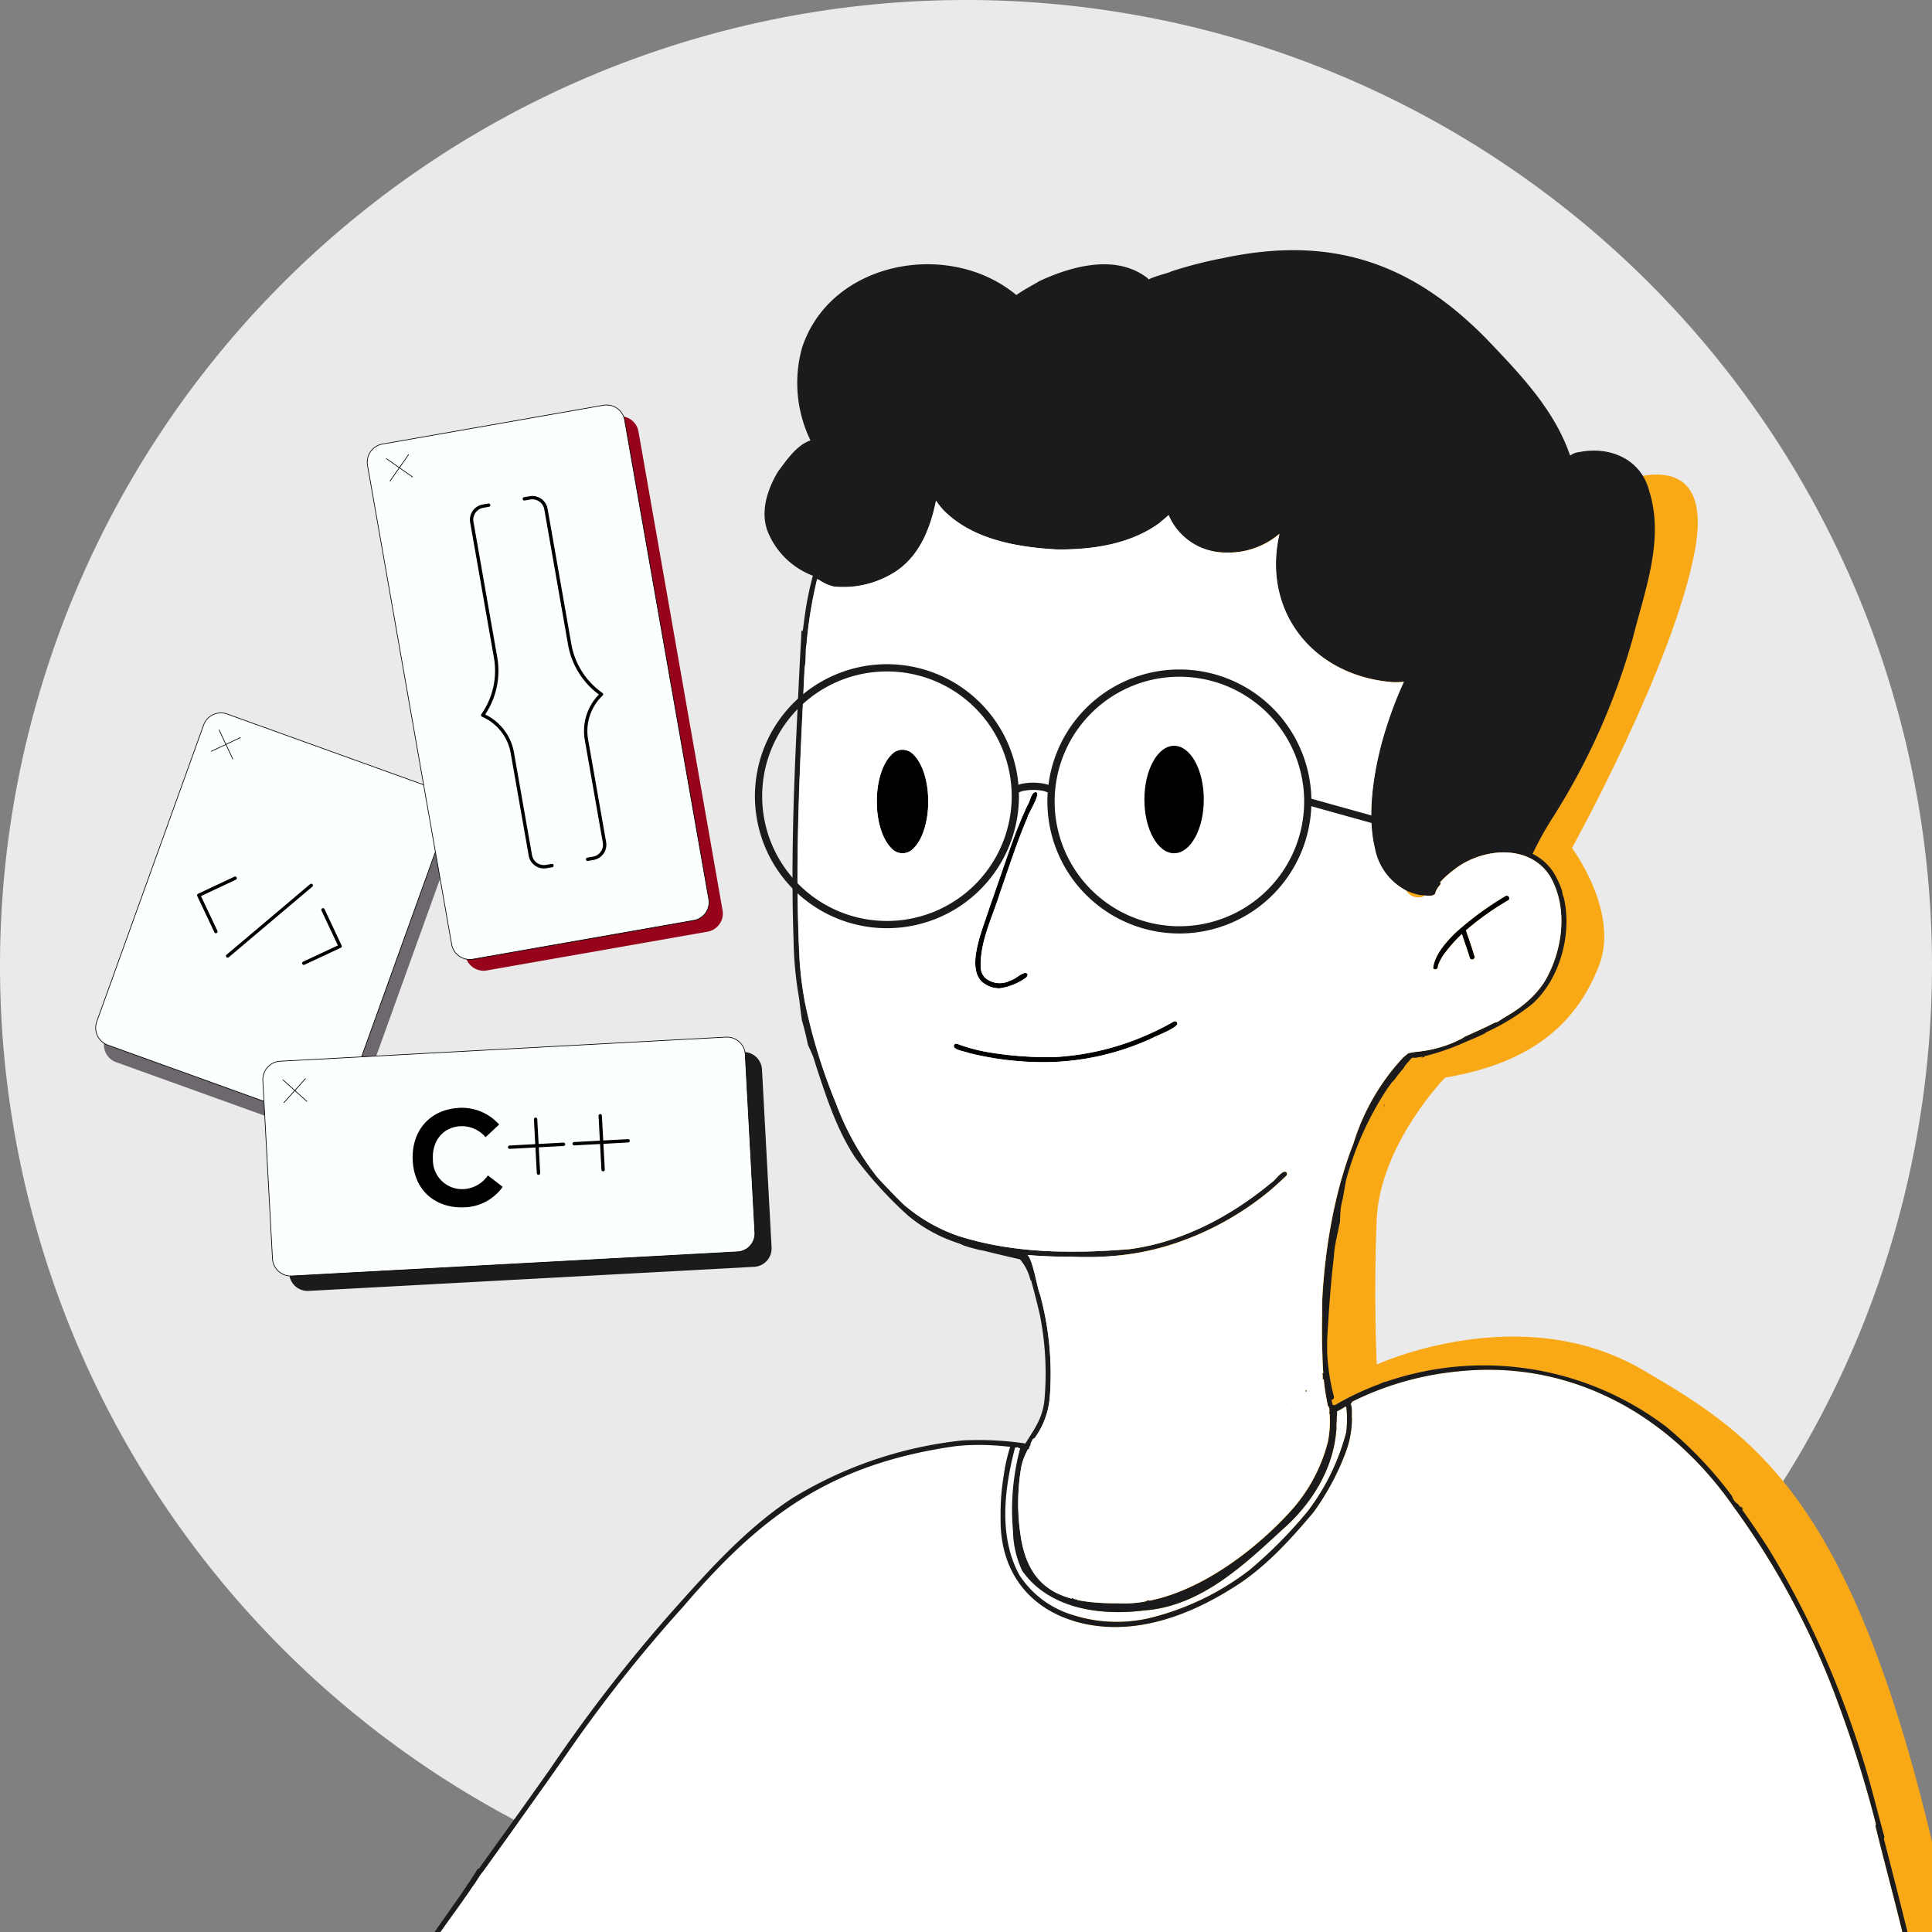 <svg xmlns="http://www.w3.org/2000/svg" xmlns:xlink="http://www.w3.org/1999/xlink" width="266.688" height="266.688" viewBox="0 0 266.688 266.688">
  <rect x="0" y="0" width="266.688" height="266.688" fill="#808080" stroke="none"/>
  <defs>
    <clipPath id="clip-path">
      <rect id="Rectangle_38" data-name="Rectangle 38" width="266.688" height="266.688" transform="translate(2.8 2.8)" fill="#fff"/>
    </clipPath>
  </defs>
  <g id="developer.5be4b61" transform="translate(-2.8 -2.8)" clip-path="url(#clip-path)">
    <path id="Path_219" data-name="Path 219" d="M136.144,269.488A133.344,133.344,0,1,0,2.8,136.144,133.344,133.344,0,0,0,136.144,269.488Z" transform="translate(0 0)" fill="#eaeaea"/>
    <path id="Path_220" data-name="Path 220" d="M38.832,95.872,9.707,85.38a2.54,2.54,0,0,1-1.529-3.25L22.921,41.205a2.54,2.54,0,0,1,3.25-1.529L55.3,50.169a2.54,2.54,0,0,1,1.529,3.25L42.082,94.344A2.538,2.538,0,0,1,38.832,95.872Z" transform="translate(9.115 64.038)" fill="#6d676e"/>
    <path id="Path_221" data-name="Path 221" d="M38.419,95.014,9.294,84.522a2.54,2.54,0,0,1-1.529-3.25L22.509,40.347a2.54,2.54,0,0,1,3.25-1.529L54.884,49.311a2.54,2.54,0,0,1,1.529,3.25L41.67,93.485A2.542,2.542,0,0,1,38.419,95.014Z" transform="translate(8.395 62.542)" fill="#fbfffe" stroke="#000" stroke-miterlimit="10" stroke-width="0.093"/>
    <path id="Path_222" data-name="Path 222" d="M13.823,39.524l1.888,4.016" transform="translate(19.222 64.036)" fill="none" stroke="#000" stroke-linecap="round" stroke-linejoin="round" stroke-miterlimit="10" stroke-width="0.093"/>
    <path id="Path_223" data-name="Path 223" d="M17.444,39.909,13.429,41.8" transform="translate(18.534 64.708)" fill="none" stroke="#000" stroke-linecap="round" stroke-linejoin="round" stroke-miterlimit="10" stroke-width="0.093"/>
    <path id="Path_224" data-name="Path 224" d="M25.794,47.344,14.253,57.092" transform="translate(19.971 77.671)" fill="none" stroke="#000" stroke-linecap="round" stroke-linejoin="round" stroke-miterlimit="10" stroke-width="0.463"/>
    <path id="Path_225" data-name="Path 225" d="M18.082,55.944,23.1,53.6l-2.363-5.025" transform="translate(26.648 79.815)" fill="none" stroke="#000" stroke-linecap="round" stroke-linejoin="round" stroke-miterlimit="10" stroke-width="0.463"/>
    <path id="Path_226" data-name="Path 226" d="M15.167,54.352,12.8,49.344l5.025-2.363" transform="translate(17.434 77.039)" fill="none" stroke="#000" stroke-linecap="round" stroke-linejoin="round" stroke-miterlimit="10" stroke-width="0.463"/>
    <path id="Path_227" data-name="Path 227" d="M67.05,94.885l-30.49,5.355a2.54,2.54,0,0,1-2.941-2.062l-11.607-66.1a2.54,2.54,0,0,1,2.062-2.941l30.49-5.355A2.54,2.54,0,0,1,57.5,25.844l11.608,66.1A2.542,2.542,0,0,1,67.05,94.885Z" transform="translate(33.432 36.518)" fill="#96031a"/>
    <path id="Path_228" data-name="Path 228" d="M66.355,94.317l-30.49,5.355a2.54,2.54,0,0,1-2.941-2.062L21.315,31.51a2.54,2.54,0,0,1,2.062-2.941l30.49-5.355a2.54,2.54,0,0,1,2.941,2.062l11.608,66.1A2.54,2.54,0,0,1,66.355,94.317Z" transform="translate(32.218 35.529)" fill="#fbfffe" stroke="#000" stroke-miterlimit="10" stroke-width="0.093"/>
    <path id="Path_229" data-name="Path 229" d="M22.234,25.871l3.635,2.549" transform="translate(33.888 40.229)" fill="none" stroke="#000" stroke-linecap="round" stroke-linejoin="round" stroke-miterlimit="10" stroke-width="0.093"/>
    <path id="Path_230" data-name="Path 230" d="M24.972,25.674l-2.548,3.633" transform="translate(34.22 39.886)" fill="none" stroke="#000" stroke-linecap="round" stroke-linejoin="round" stroke-miterlimit="10" stroke-width="0.093"/>
    <path id="Path_231" data-name="Path 231" d="M37.619,77.965l-.782.137a1.9,1.9,0,0,1-2.2-1.544L32.148,62.4a6.98,6.98,0,0,0-4.09-5.194,10.639,10.639,0,0,0,1.779-7.966L26.555,30.553a1.9,1.9,0,0,1,1.544-2.2l.782-.137" transform="translate(41.372 44.314)" fill="none" stroke="#000" stroke-linecap="round" stroke-linejoin="round" stroke-miterlimit="10" stroke-width="0.463"/>
    <path id="Path_232" data-name="Path 232" d="M37.916,77.755l.782-.137a1.9,1.9,0,0,0,1.544-2.2L37.756,61.257a6.983,6.983,0,0,1,2.076-6.277A10.642,10.642,0,0,1,35.444,48.1L32.163,29.411a1.9,1.9,0,0,0-2.2-1.544L29.179,28" transform="translate(45.997 43.659)" fill="none" stroke="#000" stroke-linecap="round" stroke-linejoin="round" stroke-miterlimit="10" stroke-width="0.463"/>
    <path id="Path_233" data-name="Path 233" d="M82.387,85.374,20.869,88.7A2.54,2.54,0,0,1,18.2,86.3l-1.33-24.568a2.54,2.54,0,0,1,2.4-2.673l61.519-3.328a2.54,2.54,0,0,1,2.673,2.4L84.786,82.7A2.539,2.539,0,0,1,82.387,85.374Z" transform="translate(24.521 92.294)" fill="#1b1b1e"/>
    <path id="Path_234" data-name="Path 234" d="M81.548,84.621,20.029,87.949a2.539,2.539,0,0,1-2.673-2.4l-1.33-24.568a2.54,2.54,0,0,1,2.4-2.673L79.944,54.98a2.539,2.539,0,0,1,2.673,2.4l1.33,24.568A2.54,2.54,0,0,1,81.548,84.621Z" transform="translate(23.056 90.981)" fill="#fbfffe" stroke="#000" stroke-miterlimit="10" stroke-width="0.093"/>
    <path id="Path_235" data-name="Path 235" d="M17.033,57.128l3.3,2.964" transform="translate(24.819 94.732)" fill="none" stroke="#000" stroke-linecap="round" stroke-linejoin="round" stroke-miterlimit="10" stroke-width="0.093"/>
    <path id="Path_236" data-name="Path 236" d="M20.052,57.066l-2.964,3.3" transform="translate(24.914 94.625)" fill="none" stroke="#000" stroke-linecap="round" stroke-linejoin="round" stroke-miterlimit="10" stroke-width="0.093"/>
    <path id="Path_237" data-name="Path 237" d="M30.79,72.273a6.725,6.725,0,0,0,5.2-2.824l-2.04-1.578a4.353,4.353,0,0,1-3.294,1.886,4.023,4.023,0,0,1-4.3-4.074c-.145-2.686,1.5-4.483,3.792-4.607A4.3,4.3,0,0,1,33.625,62.6L35.5,60.844a6.9,6.9,0,0,0-5.493-2.3c-4.351.235-6.643,3.452-6.436,7.292C23.813,70.26,27.044,72.476,30.79,72.273Z" transform="translate(36.201 97.18)"/>
    <path id="Path_238" data-name="Path 238" d="M29.746,59.109l.4,7.444" transform="translate(46.986 98.186)" fill="none" stroke="#000" stroke-linecap="round" stroke-linejoin="round" stroke-miterlimit="10" stroke-width="0.463"/>
    <path id="Path_239" data-name="Path 239" d="M35.883,60.37l-7.444.4" transform="translate(44.706 100.385)" fill="none" stroke="#000" stroke-linecap="round" stroke-linejoin="round" stroke-miterlimit="10" stroke-width="0.463"/>
    <path id="Path_240" data-name="Path 240" d="M33,58.933l.4,7.444" transform="translate(52.653 97.88)" fill="none" stroke="#000" stroke-linecap="round" stroke-linejoin="round" stroke-miterlimit="10" stroke-width="0.463"/>
    <path id="Path_241" data-name="Path 241" d="M39.133,60.195l-7.444.4" transform="translate(50.373 100.08)" fill="none" stroke="#000" stroke-linecap="round" stroke-linejoin="round" stroke-miterlimit="10" stroke-width="0.463"/>
    <path id="Path_242" data-name="Path 242" d="M136.491,31.339s14-6.563,11.052,9.191-16.956,41.005-16.956,41.005,6.635,8.875,3.709,16.292-8.609,13.28-21.228,15.4c0,0-8.985,9.227-9.436,19.58s0,20.03,0,20.03,19.8-9.142,36.684.717,31.733,19.312,43.886,83.679l-130.243,5.4L83.18,24.776Z" transform="translate(89.206 38.32)" fill="#faa916"/>
    <path id="Path_243" data-name="Path 243" d="M85.415,48.215a.325.325,0,0,1,0,.07.382.382,0,0,1-.013.051.185.185,0,0,1-.01.024c0,.009-.007.016-.011.024a.354.354,0,0,1-.032.046.21.21,0,0,1-.023.024.445.445,0,0,1-.079.058,38.946,38.946,0,0,0-5.8,4.123q-.291.257-.573.524l-.149.142c-.1.1-.2.192-.295.289q-.594.594-1.14,1.236c-.072.085-.145.171-.216.259-.142.174-.282.352-.419.531a6.334,6.334,0,0,0-1.1,1.975c0,.006,0,.013,0,.018a.314.314,0,0,1,.007.035c0,.007,0,.012,0,.018a.317.317,0,0,1-.038.177.455.455,0,0,1-.055.075.4.4,0,0,1-.286.124.311.311,0,0,1-.226-.093.243.243,0,0,1-.03-.035c-.005-.006-.009-.014-.014-.02a.111.111,0,0,1-.013-.022c.006-.06.014-.118.024-.178s.023-.133.038-.2c.009-.044.021-.09.031-.135.016-.067.034-.134.055-.2.014-.046.027-.09.042-.136s.03-.09.047-.136a6.212,6.212,0,0,1,.367-.815c.024-.046.05-.09.075-.136s.052-.09.079-.136l.075-.123q.112-.185.24-.37c.018-.027.037-.055.057-.081.114-.164.236-.328.363-.49l.065-.081c.043-.055.086-.109.132-.162s.09-.108.136-.163q.293-.345.618-.685l.1-.109c.106-.109.215-.218.324-.326.029-.029.06-.058.089-.086l.179-.173c.061-.057.121-.114.183-.171A43.831,43.831,0,0,1,84.9,47.907a.44.44,0,0,1,.066-.03A.216.216,0,0,1,85,47.866l.009,0a.312.312,0,0,1,.108,0,.277.277,0,0,1,.046.012.249.249,0,0,1,.029.01.285.285,0,0,1,.053.029.365.365,0,0,1,.048.038.409.409,0,0,1,.075.093.476.476,0,0,1,.023.044c.005.012.009.024.014.036s.006.023.009.034,0,.013,0,.018A.118.118,0,0,0,85.415,48.215Z" transform="translate(125.724 78.566)"/>
    <path id="Path_244" data-name="Path 244" d="M78.2,53.429a.351.351,0,0,1,.008.173.217.217,0,0,1-.009.032.29.29,0,0,1-.013.03.106.106,0,0,1-.009.016.333.333,0,0,1-.033.048.187.187,0,0,1-.02.021.4.4,0,0,1-.277.113.325.325,0,0,1-.233-.092.2.2,0,0,1-.023-.027.069.069,0,0,1-.015-.023.23.23,0,0,1-.014-.023.1.1,0,0,1-.009-.017.063.063,0,0,1-.006-.016.368.368,0,0,1-.018-.049c-.328-1.13-.735-2.18-1.077-3.265-.056-.177-.109-.353-.161-.531a.352.352,0,0,1,.349-.349.51.51,0,0,1,.385.356,7.751,7.751,0,0,0,.276.857C77.612,51.591,77.907,52.509,78.2,53.429Z" transform="translate(128.142 81.379)"/>
    <path id="Path_245" data-name="Path 245" d="M60.409,42.815a.517.517,0,0,1,.015.2c0,.013,0,.025,0,.037s0,.024,0,.037v0c0,.013-.005.027-.007.039-.01.055-.024.112-.042.173-.009.03-.018.061-.029.093l-.015.048c-.014.041-.029.081-.044.125-.009.025-.019.051-.029.077s-.02.051-.032.077c-.021.052-.044.106-.067.159-.035.08-.074.164-.113.246l-.08.168-.03.061-.093.185-.062.123-.126.245c-.02.041-.042.081-.062.121l-.121.235-.039.077c-.027.052-.052.1-.076.151-.033.066-.064.13-.093.19-.01.022-.02.042-.029.062-.019.041-.038.081-.055.119-.006.015-.014.03-.019.046s-.024.057-.034.085-.02.053-.029.077a.392.392,0,0,0-.013.037c0,.01-.006.02-.01.03a.028.028,0,0,0,0,0c0,.012-.006.022-.009.032s-.01.041-.013.058c-1.453,3.381-2.559,6.9-3.778,10.367-1.05,3.358-2.774,6.705-2.647,10.281a2.473,2.473,0,0,0,.038.315c.009.051.02.1.033.147s.027.1.042.141.032.092.051.135l.019.044a.553.553,0,0,0,.024.053c.006.014.014.028.021.042l.015.032c.014.027.029.055.046.081a2.006,2.006,0,0,0,.3.4,3.1,3.1,0,0,0,3.5.389l.027,0a.118.118,0,0,0,.027-.006.967.967,0,0,0,.114-.036c.019-.006.039-.015.06-.024l.03-.014.072-.034a.18.18,0,0,0,.023-.012,6.071,6.071,0,0,0,.548-.334l.071-.047.071-.047.072-.047c.084-.055.167-.108.249-.157l.07-.042.034-.02c.023-.014.046-.027.069-.038a1.816,1.816,0,0,1,.324-.145l.029-.009a.58.58,0,0,1,.058-.015l.028,0a.077.077,0,0,1,.019,0l.024,0c.013,0,.025,0,.038,0H58.8a.342.342,0,0,1,.254.1l.014.014a.368.368,0,0,1,.02.057.063.063,0,0,1,0,.006v0a.317.317,0,0,1,.006.06.349.349,0,0,1-.015.1c-.005.016-.012.033-.018.05a.467.467,0,0,1-.026.049.246.246,0,0,1-.015.026c-.014.021-.029.043-.044.063s-.034.043-.055.065-.033.036-.05.052a.07.07,0,0,0-.01.01.009.009,0,0,0,0,.005.01.01,0,0,0-.005,0,8.092,8.092,0,0,1-3.671,1.464.59.59,0,0,1-.116-.009,3.631,3.631,0,0,1-2.314-.936l-.048-.048-.027-.028c-.034-.037-.066-.074-.1-.112l-.052-.065s0,0,0,0l-.048-.065-.048-.069c-.023-.034-.046-.07-.067-.107-.012-.018-.022-.036-.032-.055a2.9,2.9,0,0,1-.146-.287l-.023-.053c-.006-.014-.012-.027-.016-.041s-.014-.033-.019-.049q-.033-.084-.061-.171c-.009-.025-.016-.052-.024-.079a.021.021,0,0,1,0-.009c-.006-.024-.014-.047-.02-.071a.113.113,0,0,1-.005-.021c-.014-.052-.027-.105-.039-.16-.006-.029-.013-.058-.018-.088s-.01-.051-.014-.076l-.008-.042c0-.02-.006-.039-.01-.06v0c-.009-.058-.016-.118-.024-.179,0-.03-.006-.061-.01-.093s-.006-.062-.009-.092c-.005-.064-.009-.126-.012-.189s0-.128-.006-.193a8.479,8.479,0,0,1,.1-1.328c.024-.169.053-.34.085-.512s.064-.323.1-.485c.024-.109.05-.217.075-.325l.061-.245c.021-.081.042-.164.064-.245.093-.348.2-.7.3-1.039.014-.043.027-.086.041-.128.027-.085.055-.17.081-.255s.055-.169.083-.253c.042-.126.084-.25.124-.373l.084-.245c.028-.081.055-.161.083-.241s.055-.159.081-.237.055-.156.08-.232c.014-.038.027-.076.039-.114.039-.113.079-.226.116-.335.151-.439.288-.846.394-1.2.09-.255.182-.51.272-.764q.123-.351.246-.7l.171-.49q.256-.733.509-1.469.221-.636.44-1.274.135-.393.271-.784t.272-.784q.364-1.044.733-2.087,1.015-2.9,2.3-5.685l.024-.032a.28.28,0,0,0,.022-.032,1.855,1.855,0,0,0,.143-.288c.013-.029.026-.06.037-.09q.044-.11.088-.229c0-.014.011-.028.015-.043s.019-.051.028-.076a.4.4,0,0,0,.014-.038c.01-.025.019-.051.029-.077.019-.051.04-.1.06-.152a1.9,1.9,0,0,1,.354-.619.373.373,0,0,1,.405-.11.2.2,0,0,1,.063.041l.019.02a.094.094,0,0,1,.013.018.249.249,0,0,1,.02.038A.117.117,0,0,1,60.409,42.815Z" transform="translate(85.555 69.485)"/>
    <path id="Path_246" data-name="Path 246" d="M60.629,40.4a.452.452,0,0,1,.014.13v.013a.322.322,0,0,1,0,.036l0,.019a.034.034,0,0,1,0,.01l-.008.029c-.005.015-.012.03-.018.046a.456.456,0,0,1-.029.05.427.427,0,0,1-.038.043l-.012.012-.011.009-.005,0a.163.163,0,0,1-.026.016l-.02.012a.217.217,0,0,1-.044.019l-.024.008a.17.17,0,0,1-.025.006.425.425,0,0,1-.129-.016.318.318,0,0,1-.037-.013c-.342-.131-.486-.663-.854-.826A7.857,7.857,0,0,0,57,38.688a8.545,8.545,0,0,0-.932-.272c-.081-.019-.162-.037-.244-.052l-.224-.043-.157-.026-.133-.02-.154-.02-.212-.024c-.058,0-.116-.012-.174-.015s-.14-.011-.21-.015l-.178-.009a9.606,9.606,0,0,0-2.279.179c-.077.015-.155.032-.231.05q-.465.1-.917.254c-.113.037-.225.078-.335.118l-.1.039-.022.009c-.124.048-.247.1-.37.154l-.161.074-.108.051c-.178.085-.352.177-.523.273l-.077.044c-.026.014-.051.029-.076.044q-.076.044-.153.091c-.049.03-.1.062-.15.1l-.147.1c-.066.043-.13.089-.193.135s-.119.086-.178.131l-.122.094c-.121.1-.239.193-.354.3-.029.025-.058.051-.086.077s-.057.052-.086.079-.057.053-.084.08c-.084.081-.166.164-.246.249-.055.057-.107.113-.159.171l-.012.01a.046.046,0,0,0-.013.01.135.135,0,0,0-.024.023.229.229,0,0,0-.026.024.489.489,0,0,0-.049.055c-.016.019-.034.041-.051.062s-.037.048-.055.075a.253.253,0,0,0-.018.027l-.037.053c-.043.064-.085.133-.128.206-.019.03-.038.062-.056.1s-.034.06-.052.09l-.1.183c-.018.03-.036.061-.052.092-.038.067-.077.133-.116.2-.02.032-.039.065-.058.1s-.027.042-.039.062-.027.041-.04.061a2.281,2.281,0,0,1-.279.356.5.5,0,0,1-.333.174h0a.271.271,0,0,1-.079-.012l-.027-.009a.29.29,0,0,1-.118-.159.487.487,0,0,1-.015-.185c0-.01,0-.021,0-.032a.036.036,0,0,1,0-.013.366.366,0,0,1,.006-.042c0-.014,0-.027.009-.041a1.258,1.258,0,0,1,.048-.159c.006-.015.012-.032.018-.048a3.025,3.025,0,0,1,.2-.4c.013-.023.026-.044.04-.066q.034-.057.072-.118c.038-.061.078-.122.122-.185l.079-.113c.049-.071.1-.142.158-.213s.11-.143.168-.216c.038-.048.077-.1.117-.142.1-.118.2-.236.3-.351l.061-.068c.061-.069.123-.135.185-.2.168-.176.334-.342.49-.488l.107-.1.123-.109.039-.034c.071-.06.139-.114.2-.162.014-.012.029-.022.043-.032l.044-.032c.032-.022.061-.042.089-.058l.032-.019a.715.715,0,0,1,.131-.063c.105-.066.212-.131.32-.193l.064-.037c.043-.026.088-.05.132-.074l.07-.038c.079-.043.159-.085.24-.127l.127-.064.259-.123c.043-.02.086-.039.131-.058.232-.1.47-.2.71-.286.119-.043.24-.085.362-.125a10.852,10.852,0,0,1,4.07-.523c.105.008.211.017.316.027l.134.014c.065.007.13.015.195.024l.03,0,.188.028.147.024.179.033.154.032c.122.026.243.055.362.085l.142.038c.066.018.133.037.2.057l.1.03.067.021.071.023a7.776,7.776,0,0,1,3.443,2.271.451.451,0,0,1,.079.134A.346.346,0,0,0,60.629,40.4Z" transform="translate(74.349 60.491)"/>
    <path id="Path_247" data-name="Path 247" d="M54.013,47.41c0,.084,0,.169,0,.254s0,.169,0,.254c0,.126-.006.252-.011.376,0,.083-.008.165-.013.248-.008.123-.016.245-.027.367,0,.039-.006.077-.01.117-.008.081-.016.163-.026.243,0,.038-.009.075-.013.113-.01.082-.02.161-.032.241-.007.057-.016.113-.025.169-.018.112-.037.222-.056.333s-.041.217-.063.324q-.063.3-.137.578c-.026.094-.051.185-.077.277l-.041.136c-.028.09-.057.179-.086.265-.044.131-.092.259-.14.384-.033.083-.066.164-.1.244s-.07.157-.105.235-.072.152-.111.225-.076.145-.115.216-.079.139-.119.2c-.02.034-.041.066-.061.1-.042.065-.084.127-.127.188s-.086.121-.131.177l-.067.085c-.044.056-.09.109-.136.16s-.092.1-.141.149a2.049,2.049,0,0,1-3.157,0,4.246,4.246,0,0,1-.474-.572c-.015-.022-.031-.043-.046-.066-.05-.072-.1-.147-.145-.225l-.047-.078a7.253,7.253,0,0,1-.428-.861l-.038-.094c-.025-.064-.051-.127-.075-.192s-.048-.131-.072-.2l-.03-.089c-.048-.141-.093-.284-.136-.432-.009-.033-.019-.066-.028-.1-.02-.071-.039-.143-.058-.216-.009-.037-.019-.074-.028-.111s-.014-.058-.021-.089c-.022-.089-.041-.176-.061-.268-.009-.039-.017-.079-.026-.119s-.019-.1-.029-.147c-.022-.113-.042-.229-.061-.345-.006-.035-.011-.071-.016-.106s-.011-.072-.015-.109-.009-.061-.013-.09-.011-.081-.016-.122-.011-.1-.018-.145-.011-.1-.018-.157-.012-.1-.015-.156v-.005c0-.037-.006-.074-.009-.11s-.005-.056-.006-.084-.007-.084-.009-.126-.006-.1-.01-.151a.125.125,0,0,0,0-.02c0-.052-.005-.1-.008-.155,0-.034,0-.07-.005-.1,0-.014,0-.027,0-.041,0-.041,0-.082,0-.122,0-.079,0-.159-.005-.239,0-.053,0-.108,0-.161s0-.108,0-.161c0-.08,0-.16.005-.239,0-.041,0-.081,0-.122,0-.013,0-.027,0-.04,0-.035,0-.07.005-.105,0-.052,0-.1.008-.155a.123.123,0,0,1,0-.02c0-.051.006-.1.01-.151s.006-.084.009-.126,0-.056.006-.084.006-.074.009-.111v0c.005-.052.01-.1.015-.156s.011-.106.018-.157.012-.1.018-.145.01-.081.016-.122.009-.061.013-.09.01-.072.015-.109.012-.071.016-.107c.018-.117.038-.231.061-.345.009-.049.019-.1.029-.147s.016-.08.026-.119c.019-.09.039-.179.061-.268.006-.029.014-.058.021-.089s.018-.074.028-.11c.018-.072.038-.145.058-.216.009-.033.019-.066.028-.1.043-.147.088-.292.136-.432l.03-.089c.023-.066.047-.132.072-.2s.05-.128.075-.192l.038-.094a6.877,6.877,0,0,1,.428-.861c.015-.027.032-.052.047-.077.047-.078.1-.153.145-.225.015-.022.029-.044.046-.066a4.312,4.312,0,0,1,.474-.572,2.048,2.048,0,0,1,3.157,0c.047.048.094.1.141.149s.092.1.136.16l.067.085c.044.057.088.116.131.176s.085.125.127.188l.061.1c.041.066.08.135.119.2s.077.142.115.216.075.149.111.225.071.155.105.235.067.161.1.244c.048.124.1.251.14.383.029.088.058.177.086.266.014.046.028.09.041.136.027.091.052.184.077.277.049.188.1.381.137.578.023.107.043.216.063.324s.038.22.056.333c.009.056.016.112.025.169.012.08.022.16.032.241.005.038.009.075.013.113.009.08.018.161.026.243,0,.04.006.077.01.117.01.121.02.243.027.367.005.081.009.165.013.247C54.007,47.159,54.01,47.285,54.013,47.41Z" transform="translate(76.915 65.772)"/>
    <path id="Path_248" data-name="Path 248" d="M60.909,37.8l-.076.066-.088.075c-.028.025-.056.049-.083.075l-.076.072-.009.009c-.023.023-.046.046-.068.069l-.015.016-.065.07-.024.027c-.018.02-.036.041-.052.061s-.048.057-.071.086c-.071.086-.139.175-.2.265l-.052.074c-.044.064-.089.128-.132.193l-.035.055c-.051.077-.1.156-.15.234,0,0,0-.006,0-.009h0c0-.014,0-.029,0-.043l0-.012a.367.367,0,0,1,0,.067l-.057.091c-.034.055-.069.111-.1.165-1.293.187.141-1.557.523-1.878.148-.136.3-.272.457-.405.046-.04.091-.079.138-.117A5.377,5.377,0,0,0,60.909,37.8Z" transform="translate(98.03 59.83)" fill="#fff"/>
    <path id="Path_249" data-name="Path 249" d="M100.489,73.978a16.264,16.264,0,0,1-.046,3.105c-.105.419-.22.838-.344,1.254,0-.031-.008-.062-.013-.093-.046-.185-.174-1.056-.363-2.012,0,.009,0,.018,0,.027.185.946.312,1.8.357,1.985.005.034.009.069.014.1a30.942,30.942,0,0,1-4.9,9.6,61.46,61.46,0,0,1-8.11,8.2,37.039,37.039,0,0,1-13.841,6.639,19.936,19.936,0,0,1-11.361-.714c.113-.111.224-.22.329-.329,0,0,0,0,0-.005-.107.111-.218.222-.333.333a13.327,13.327,0,0,1-6.56-5.242c-2.889-5.3-2.081-11.912-.608-17.544a.323.323,0,0,0,.037-.083l.248.032a.54.54,0,0,1,.058-.094.484.484,0,0,0,.38.189,32.868,32.868,0,0,0-.989,11.442,13.52,13.52,0,0,0,1.265,5.462c3.72,5.3,10.853,6.252,16.852,5.486,7.725-.569,13.629-6.15,19.049-11.148,4.024-3.5,7.064-8.37,7.456-13.752a1.737,1.737,0,0,0,.016-.49c.018-.376.018-.728.051-.886-.035-.269.081-.823.028-1.214.271-.107.569-.32.753-.4a2.436,2.436,0,0,1,.5-.271A2.4,2.4,0,0,1,100.489,73.978Z" transform="translate(88.195 123.383)" fill="#fff"/>
    <path id="Path_250" data-name="Path 250" d="M227.353,149.332c-.01-.044-.021-.089-.032-.132q-.183-.751-.371-1.5c-.083-.333-.166-.667-.25-1s-.168-.666-.253-1c-.042-.167-.084-.333-.127-.5l-.251-.986c-.578-2.249-1.163-4.5-1.735-6.747q-.07-.274-.138-.548-.278-1.1-.549-2.194c0-.015,0-.029,0-.044a.25.25,0,0,1,0-.032c0-.01,0-.02,0-.029a.253.253,0,0,1,.008-.032c0-.008.005-.015.008-.024a.2.2,0,0,1,.01-.026c.009-.016.018-.032.028-.047a.057.057,0,0,1,.014-.016l0-.005a165.322,165.322,0,0,0-5.152-16.522,109.882,109.882,0,0,0-14.508-27.32q-.591-.849-1.21-1.67l-.154-.2q-.383-.5-.779-.995l-.15-.185-.175-.215q-.929-1.132-1.914-2.2c-.06-.065-.119-.13-.18-.193l-.214-.227c-.063-.069-.128-.136-.193-.2l-.008-.009-.19-.2-.01-.012c-.066-.067-.132-.134-.2-.2l-.2-.2c-.052-.052-.1-.105-.158-.157-.082-.083-.166-.165-.249-.246l-.184-.179-.048-.047-.17-.164-.025-.024-.19-.182c-.069-.066-.138-.131-.208-.2l-.21-.195-.209-.193q-.842-.768-1.717-1.486l-.175-.144q-.461-.375-.93-.735l-.179-.137-.148-.112-.236-.176c-.057-.043-.113-.085-.171-.127s-.1-.07-.142-.1l-.057-.041-.17-.123q-.33-.238-.667-.47c-.077-.055-.155-.107-.232-.16l-.206-.14q-.507-.341-1.022-.667c-.083-.052-.165-.1-.249-.155-.269-.168-.54-.331-.814-.493l-.19-.112-.234-.136c-.1-.058-.206-.118-.31-.175-.055-.032-.111-.062-.165-.093l-.19-.1-.2-.108-.1-.056-.14-.075-.2-.1-.251-.131-.014-.007c-.072-.038-.145-.075-.218-.112l-.362-.182c-.084-.041-.167-.082-.25-.122l-.25-.121-.255-.12-.249-.116q-.3-.137-.595-.268l-.423-.184-.243-.1-.271-.112-.184-.075c-.111-.046-.222-.089-.333-.132l-.259-.1c-.1-.038-.2-.077-.3-.114l-.2-.075-.038-.014-.185-.067q-.457-.166-.92-.319l-.173-.057c-.164-.053-.328-.107-.493-.158l-.16-.049-.166-.051c-.132-.041-.264-.079-.4-.118s-.266-.076-.4-.113q-.274-.076-.55-.149t-.522-.133c-.188-.047-.378-.091-.568-.136l-.216-.049q-.173-.04-.347-.076l-.23-.048-.061-.013-.213-.043-.056-.011-.222-.043-.071-.014-.2-.038-.081-.015-.193-.034c-.081-.015-.161-.029-.243-.042l-.178-.029-.16-.027c-.081-.014-.162-.027-.245-.038l-.154-.023-.184-.027-.282-.039c-.114-.015-.23-.032-.345-.046-.162-.02-.325-.041-.489-.06l-.3-.033-.27-.028-.238-.023-.162-.015q-.229-.021-.457-.038l-.152-.012-.161-.012-.361-.023a38.849,38.849,0,0,0-4.629.006c-.156.009-.311.019-.468.03l-.466.037-.234.02q-.352.032-.7.07a41.729,41.729,0,0,0-14.608,4.186.459.459,0,0,1-.193.307c.292.483.118,1.6.19,2.018a13.332,13.332,0,0,1-.94,4.855c.64,7.6-1.2,15.52-6.035,21.514a35.5,35.5,0,0,1-10.566,8.708,35.56,35.56,0,0,0,10.561-8.708c4.832-5.992,6.674-13.911,6.036-21.5a34.7,34.7,0,0,1-4.385,8.084c-3.337,3.952-6.9,7.88-11.368,10.566-5.677,3.534-12.373,6.067-19.144,5.01a18.275,18.275,0,0,1-4.084-1.133,15.157,15.157,0,0,0-1.173,1.107,28.489,28.489,0,0,1-5.709,4.038,28.588,28.588,0,0,0,5.7-4.038,15.223,15.223,0,0,1,1.175-1.108c-5.477-2.262-8.7-7.114-8.571-13.715a31.217,31.217,0,0,1,.427-5.8,23.515,23.515,0,0,1,.893-3.981c-.217-.025-.437-.048-.655-.069-.534-.052-1.073-.1-1.61-.128a32.422,32.422,0,0,0-3.861-.015c-.291.017-.58.038-.869.066h0c-.288.027-.576.058-.863.1-16.852,2.47-26.457,9.442-37.261,22.1a197.962,197.962,0,0,0-16.067,20.324c-3.821,5.466-7.719,10.876-11.606,16.293-.465.483-.958,1.488-1.428,2.043q-.242.366-.489.728c-.055.08-.109.16-.165.24-.77,1.12-1.571,2.221-2.367,3.326l-.23.32c-.089.124-.179.247-.268.372q-.333.467-.663.935l-.247.353c-.005.009-.01.014-.015.023l-.131.189c-.129.187-.259.376-.387.565s-.257.379-.382.571l-.014.022H227.684C227.574,150.243,227.465,149.787,227.353,149.332Z" transform="translate(38.045 120.156)" fill="#fff"/>
    <path id="Path_251" data-name="Path 251" d="M90.469,78.7a.052.052,0,0,1-.006-.01l.023.032Z" transform="translate(152.858 132.324)"/>
    <path id="Path_252" data-name="Path 252" d="M74.312,56.14a.351.351,0,0,1,.5-.133,1.376,1.376,0,0,0-.5.134S74.312,56.142,74.312,56.14Z" transform="translate(124.697 92.683)"/>
    <path id="Path_253" data-name="Path 253" d="M72.536,58.37c.01.023.022.046.034.069-.058.111-.116.222-.17.334C72.445,58.638,72.491,58.5,72.536,58.37Z" transform="translate(121.363 96.898)"/>
    <path id="Path_254" data-name="Path 254" d="M76.169,37.5c.687.173,5.227,5.412,3.419,5.219-1.866-3.251-4.662-6.3-8.7-6.433-.285.013-.569.034-.852.063l-.17.018c-.136.015-.272.032-.406.052l-.184.027-.22.034c-.349.058-.7.13-1.044.211l-.128.03-.089.023c-.048.011-.1.024-.145.037l-.3.083-.138.041q-.1.027-.19.057l-.154.048c-.184.058-.367.119-.548.184l-.153.055-.161.06-.005,0-.159.061-.116.046-.108.043-.094.038c-.066.027-.132.055-.2.083l-.119.051c-.1.042-.19.084-.286.128-.048.021-.1.043-.142.066s-.088.041-.131.062l-.183.089c-.043.02-.086.043-.129.065-.079.04-.157.08-.235.122l-.132.07c-.041.022-.081.043-.121.066l-.1.057q-.47.261-.922.552l-.112.072c-.09.058-.179.118-.268.179l-.116.08c-.074.051-.146.1-.218.154l-.132.1c-.027.019-.053.038-.079.058l-.109.081q-.257.194-.506.4l-.1.079c-.092.078-.185.156-.277.236l-.076.066-.088.075c-.028.025-.056.049-.083.075l-.076.072-.009.009-.067.069-.015.016-.065.07-.024.027-.052.061c-.024.028-.048.057-.071.086-.071.086-.139.175-.2.265-.018.024-.036.05-.052.074-.044.063-.089.128-.132.193l-.036.055c-.051.078-.1.156-.15.234,0,0,0-.006,0-.009h0c0-.014,0-.029,0-.043l0-.012a.4.4,0,0,1,0,.067l-.057.091c-.034.055-.069.11-.1.165-1.293.187.141-1.557.523-1.878.149-.136.3-.272.457-.405.046-.039.091-.079.138-.117s.1-.084.151-.125c.034-.029.07-.057.1-.085.217-.177.44-.348.669-.516.086-.064.173-.127.26-.189l.145-.1.112-.078c.177-.12.354-.239.536-.354l.148-.094c.052-.033.1-.065.157-.1q.475-.29.968-.551l.163-.085c.2-.1.4-.2.608-.3l.12-.056.123-.057.154-.068.17-.074.162-.069q.366-.152.739-.286l.136-.048.14-.048.136-.046.106-.034.143-.046.137-.042.1-.029.124-.035.155-.043a.125.125,0,0,1,.024-.007l.166-.043.153-.038q.112-.028.225-.053c.111-.026.221-.048.331-.07h.006c.058-.012.116-.023.174-.033l.151-.027.076-.013.131-.02.167-.026.048-.006.11-.015.093-.011.23-.026.107-.011.122-.01.03,0c.056,0,.112-.009.167-.011l.122-.007.091,0,.143-.005.118,0A9.094,9.094,0,0,1,76.169,37.5Z" transform="translate(98.034 57.286)"/>
    <path id="Path_255" data-name="Path 255" d="M81.608,54.366c.4.646-3.066,1.871-3.6,2.213a35.848,35.848,0,0,1-14.58,3.245,42.286,42.286,0,0,1-10.582-1.271c-.476-.217-2.3-.413-2.037-1.088.152-.289.47-.194.7-.072a24.614,24.614,0,0,0,3.8,1.018,49.506,49.506,0,0,0,9.329.712A36.49,36.49,0,0,0,77.6,56a34.744,34.744,0,0,0,3.438-1.723A.371.371,0,0,1,81.608,54.366Z" transform="translate(83.677 89.594)" fill="#fff"/>
    <path id="Path_256" data-name="Path 256" d="M81.608,54.366c.4.646-3.066,1.871-3.6,2.213a35.848,35.848,0,0,1-14.58,3.245,42.286,42.286,0,0,1-10.582-1.271c-.476-.217-2.3-.413-2.037-1.088.152-.289.47-.194.7-.072a24.614,24.614,0,0,0,3.8,1.018,49.506,49.506,0,0,0,9.329.712A36.49,36.49,0,0,0,77.6,56a34.744,34.744,0,0,0,3.438-1.723A.371.371,0,0,1,81.608,54.366Z" transform="translate(83.677 89.594)"/>
    <path id="Path_257" data-name="Path 257" d="M68.628,72.945l-.009.006c-.031.022-.062.042-.093.062l-.037.024c0-.084,0-.166,0-.249l.1-.072C68.6,72.792,68.615,72.868,68.628,72.945Z" transform="translate(114.536 121.914)"/>
    <path id="Path_258" data-name="Path 258" d="M109.677,22.819a.352.352,0,0,1-.043-.1A.327.327,0,0,0,109.677,22.819Zm45.93,155.7a16.467,16.467,0,0,0,.046-3.105,2.1,2.1,0,0,0-.079-.419,2.378,2.378,0,0,0-.5.271c-.184.086-.483.3-.753.4.053.391-.064.945-.028,1.214a8.813,8.813,0,0,0-.051.886,1.747,1.747,0,0,1-.016.49c-.39,5.382-3.432,10.249-7.456,13.752-5.419,5-11.323,10.577-19.049,11.148-6,.764-13.131-.185-16.852-5.486a13.474,13.474,0,0,1-1.265-5.462,32.865,32.865,0,0,1,.989-11.442.487.487,0,0,1-.38-.189.637.637,0,0,0-.058.094l-.247-.032a.327.327,0,0,1-.037.083c-1.473,5.632-2.281,12.247.608,17.544a13.338,13.338,0,0,0,6.56,5.242h0a19.936,19.936,0,0,0,11.361.714,37.043,37.043,0,0,0,13.841-6.639,61.625,61.625,0,0,0,8.11-8.2,30.946,30.946,0,0,0,4.9-9.6l0-.01C155.388,179.356,155.5,178.939,155.607,178.518Zm27.376-62.176c2.515-4.245,3.315-10.219.714-14.593-2.944-4.558-9.583-3.821-13.365-.747a12.633,12.633,0,0,0-1.777,1.617.35.35,0,0,1-.038.395,3.144,3.144,0,0,0-.6.95.326.326,0,0,1-.03.131c-.091.458-.848.41-1.439.358a4.968,4.968,0,0,0-.548-.033,8.386,8.386,0,0,1-2.057-.662,8.287,8.287,0,0,1-4.324-5.912c-1.313-5.408.306-12.755,1.712-16.96a51.931,51.931,0,0,1,2.307-5.934,10.255,10.255,0,0,1-1.6.048c-10.906-.88-18.028-9.735-15.574-20.474a10.848,10.848,0,0,1-7.547,2.582,8.5,8.5,0,0,1-7.752-5.161c-.424.419-.99.824-1.182,1.036-4.024,2.979-9.29,3.748-14.187,3.707-5.507-.3-11.657-1.349-15.693-5.407a10.707,10.707,0,0,1-1.039-1.32c-.744,3.647-2.156,7.351-5.27,9.57a13.284,13.284,0,0,1-8.76,2.289,5.568,5.568,0,0,1-2.133-.946.32.32,0,0,1-.241-.111,59.367,59.367,0,0,0-1.445,8.694c-.014.159-.029.319-.042.478-.149.448-.021,2.225-.241,2.994v0c-.127,2.5-.239,5.007-.362,7.512-.247,5.3-.47,10.608-.569,15.915-.107,5.771-.066,11.541.249,17.307.009.107.018.213.027.321,0,.027.005.053.008.08s0,.033,0,.05c0,.047.009.094.013.141,0,.017,0,.034.005.051l0,.043c0,.037.007.072.012.108,0,.016,0,.033.005.05l.011.121c.008.08.015.161.024.24,0,.02,0,.04.006.06s.007.056.009.084c.009.084.018.168.027.25v.006c0,.012,0,.022,0,.032s0,.032,0,.048c.009.08.018.16.028.24.013.107.026.215.04.322.029.24.06.479.093.719.015.119.033.24.049.359s.032.22.048.329c0,.022.006.043.009.065.012.077.023.155.036.232.009.058.018.118.028.176.022.139.043.277.067.414l.042.254c.018.107.037.212.055.317l0,.019c.009.051.018.1.027.151v0l0,.014A77.035,77.035,0,0,0,85.142,133.1a37.5,37.5,0,0,0,5.692,10.211c.015.016.03.034.046.05l0,0,0,.005c.052.058.1.116.157.173l.163.177c.055.058.109.118.164.175l.164.175.165.175.165.174c.056.057.112.115.167.173l.168.171.14.147.14.147c.093.1.187.2.281.295s.187.2.282.293.188.2.283.292.189.194.284.291.191.193.287.288l.144.144c.048.048.1.1.145.142l.142.14.06.057.084.082,0,0,0,0,.038.037a22.978,22.978,0,0,0,7.615,4.364q.989.312,1.988.573l.331.086c.112.028.222.056.334.083l.382.091.235.055.235.054.236.052.152.032.118.026.269.056c.333.069.667.132,1,.193l.213.038.187.032q.438.076.879.142l.107.016.107.016.213.032.245.034.108.014.108.015c.173.024.347.046.519.067l.122.015.122.015.245.029.123.014.065.008c.019,0,.038.005.058.006l.118.013.066.007.184.019.184.019.066.006.12.011c.081.009.164.015.246.023s.171.015.258.023l.118.01.118.01c.248.021.5.041.744.057.128.009.257.018.386.025l.219.014c.126.008.251.015.378.022.1.005.206.012.31.015l.432.02.522.02.522.016.142,0,.313.008.185,0h.047c.1,0,.206,0,.308.005l.464.005h1.026l.378,0,.183,0,.281,0c.086,0,.171,0,.258-.005h.072l.512-.013.56-.018.262-.009.3-.011.222-.009.141-.006c.159-.006.319-.014.478-.023l.279-.014.5-.027.044,0,.542-.033c.179-.012.358-.023.537-.036h.023l.506-.036h.041q.3-.021.6-.046l.044,0,.632-.051c7.184-.95,13.938-4.517,19.47-9.1l.042-.024.029-.018a.289.289,0,0,1,.024-.016c.041-.029.084-.064.127-.1l.027-.023c.009-.008.018-.015.027-.024l.022-.02.022-.02c.032-.029.063-.061.1-.093l.029-.029c.2-.2.409-.438.624-.653l.03-.03a3.42,3.42,0,0,1,.42-.367l.029-.02c.02-.014.04-.027.06-.038l.029-.018.032-.018.022-.011.011-.005.023-.01.028-.011.029-.012.055-.016.027-.006a.417.417,0,0,1,.056-.008.29.29,0,0,1,.049,0l.022,0,.026,0a.328.328,0,0,1,.13.058.353.353,0,0,1,0,.494c-.8.77-1.619,1.523-2.473,2.234a40.329,40.329,0,0,1-16.264,8.049q-.5.112-1.008.212c-.225.043-.451.086-.678.127q-.51.089-1.027.168c-.116.016-.23.034-.345.049-.231.032-.462.062-.695.09l-.349.041c-.258.029-.517.055-.777.079l-.391.034q-.2.017-.393.03c-.132.009-.263.019-.395.027l-.4.023-.3.015h-.013c-.185.009-.373.015-.56.023h-.032l-.3.009q-.272.008-.549.011h-.11l-.248,0h-.316q-1.069,0-2.165-.048h-.573l-.34,0h-.04l-.446-.007-.422-.009-.3-.008-.3-.01-.343-.011h-.039c-.15-.005-.3-.011-.451-.019s-.309-.014-.464-.023l-.362-.02-.211-.013-.056,0-.243-.015-.24-.016-.3-.021-.169-.014q-.32-.025-.64-.054H111.6c.739.592,1.4,4.789,1.731,5.438a41.714,41.714,0,0,1,1.364,14.023,11.2,11.2,0,0,1-2.127,5.856.338.338,0,0,0-.052.008.194.194,0,0,0-.035.011.326.326,0,0,0-.159.132c-.086.209-.3.466-.283.7,0,.009,0,.018,0,.028a.268.268,0,0,0,.014.055l0,0-.023.025-.023.027-.023.027a.981.981,0,0,0-.064.086.149.149,0,0,0-.015.026.315.315,0,0,0-.017.029c0,.007-.006.012-.009.018s-.006.013-.009.018-.008.016-.01.024a.086.086,0,0,0-.006.019.1.1,0,0,0-.007.018.214.214,0,0,0-.006.025.124.124,0,0,0,0,.024.392.392,0,0,0,.009.187l-.012.024-.16-.024h0a9.616,9.616,0,0,0-.886,2.208.308.308,0,0,0-.006.034,29.369,29.369,0,0,0,.015,10.546c.93,4.767,3.452,6.921,6.909,7.849.018-.046.037-.093.057-.141a.253.253,0,0,0,.029.019.822.822,0,0,0,.71.216c-.015.029-.03.057-.046.084.441.094.894.17,1.36.231l.173.023.348.041.175.018.154.015.13.012.142.013.142.012.144.011.143.01c.081.005.164.012.246.015l.076,0c.086.005.174.01.26.014l.224.012.221.009.141,0c.2.008.405.013.61.016l.152,0,.17,0h.6c.072,0,.145.007.218.011q.718.03,1.44-.006c.127-.006.255-.014.384-.023s.255-.019.384-.032c.063-.005.128-.012.192-.019.192-.02.383-.043.576-.07l.193-.027.089-.014.09-.014.18-.029.181-.03.182-.032a.322.322,0,0,1-.074-.02.769.769,0,0,1-.086-.1l-.02-.027,0-.006.041.015.041.013.041.01a.884.884,0,0,0,.117.019c.032,0,.063,0,.1,0a.531.531,0,0,0,.063,0l.061,0h.008a.391.391,0,0,1-.079.058h0c7.331-1.435,14.694-7.08,19.372-12.186a22.512,22.512,0,0,0,5.313-9.761,14.507,14.507,0,0,0,.251-3.656.327.327,0,0,1,.012-.174c0-.016-.009-.033-.013-.05l-.005,0-.1.058a1,1,0,0,0,.055-.505.7.7,0,0,0-.2-.622,32.959,32.959,0,0,1-.578-3.7l-.005,0-.053.038-.027.019-.055.038q0-.1,0-.213c0-.028,0-.057,0-.085s0-.042,0-.064,0-.029,0-.044a.09.09,0,0,0,0-.019c0-.018,0-.037,0-.056v-.008c0-.01,0-.02,0-.032s0-.02,0-.032c0-.032-.006-.063-.009-.094s0-.042-.006-.062,0-.041-.008-.06,0-.042-.009-.062-.006-.041-.009-.061a.657.657,0,0,1,.118-.049h.005c-.07-.9-.109-1.792-.123-2.691,0-.043-.005-.089-.006-.133v-.006c0-.006,0-.018,0-.018a.28.28,0,0,1,0-.034c0-.086-.009-.174-.013-.26,0-.049-.005-.1-.006-.147,0-.079-.006-.159-.009-.239,0-.118-.007-.236-.011-.353,0-.091-.005-.181-.006-.273v-.021c0-.05,0-.1,0-.147,0-.088,0-.178,0-.266-.027-1.834.028-3.672.03-5.467.01-.212.023-.425.034-.64,0-.1.012-.2.018-.3q.061-.995.15-2.014l.027-.3.03-.331q.1-1.1.24-2.217c.01-.082.02-.165.03-.249q.078-.621.165-1.246c.015-.112.032-.225.048-.338s.032-.217.048-.325q.078-.52.164-1.043l.049-.3c.042-.252.086-.5.131-.756l.057-.315q.063-.347.13-.693c.022-.113.044-.225.066-.338.018-.089.036-.179.053-.268l.03-.15c.042-.2.084-.408.128-.612.022-.1.044-.207.067-.311.027-.125.055-.249.083-.375.1-.457.21-.914.321-1.37.028-.113.057-.227.085-.342v-.006c.028-.112.057-.222.085-.334.058-.227.118-.454.179-.681.03-.113.061-.226.093-.339.058-.213.119-.427.179-.639l.012-.037q.1-.337.2-.673.2-.67.419-1.336c.037-.112.072-.221.109-.331.143-.429.292-.857.447-1.28,0-.011.009-.023.013-.034.079-.217.16-.434.241-.65q.061-.16.123-.32v-.006c.006-.018.013-.034.02-.052l.019-.048v-.007c.023-.07.047-.139.071-.208a30.615,30.615,0,0,1,6.8-11.686c.043-.032.09-.071.145-.116l.005-.008.015-.016.009-.009.018-.016.009-.006.009-.007a.237.237,0,0,1,.022-.014h0l.016-.009c.069-.057.142-.12.22-.184l.048-.039.023-.018.048-.038.122-.094.008-.022.229-.041a.488.488,0,0,1,.047-.022.377.377,0,0,1,.084-.025l.016,0h.014a.3.3,0,0,1,.084,0c.119-.023.247-.05.381-.078.142-.011.283-.025.426-.041l.212-.024q.175-.021.35-.046c.038-.005.076-.01.114-.017.056-.007.11-.016.165-.025h0l.023,0c.046-.006.09-.014.134-.022l.057-.009.043-.006.16-.028h.008c.147-.025.295-.055.441-.085a17.345,17.345,0,0,0,1.791-.467l.187-.061.1-.032c.052-.016.1-.034.156-.053l.041-.014.213-.078.229-.086.006,0a15.446,15.446,0,0,0,1.775-.814c.1-.067.2-.136.292-.2,1.4-.631,2.839-1.263,4.228-1.976a.33.33,0,0,0,.107,0h0a1.622,1.622,0,0,0,.533-.281c.236-.154.475-.306.714-.458l.006,0,.09-.058-.013.014c.084-.048.168-.1.25-.147l.123-.075c.083-.05.164-.1.245-.15s.164-.1.245-.154c.061-.038.121-.077.181-.117s.121-.079.179-.118.12-.079.178-.121c.118-.08.236-.162.352-.245l.174-.126.171-.127c.085-.063.17-.129.254-.2s.168-.132.25-.2.147-.121.218-.182c.217-.184.43-.372.636-.569l.2-.2A12.66,12.66,0,0,0,182.983,116.342Zm52.107,146.84c.676-.469.542-1.3.507-2.022a.329.329,0,0,1,.057-.214c-1.027-3.432-1.723-6.969-2.583-10.445q-.343-1.482-.7-2.96c-.01-.044-.022-.088-.032-.131q-.183-.75-.371-1.5c-.083-.333-.167-.667-.25-1s-.168-.665-.253-1c-.042-.166-.084-.333-.127-.5l-.252-.986c-.578-2.249-1.163-4.5-1.735-6.747q-.07-.275-.139-.549-.278-1.1-.548-2.194c0-.015,0-.029,0-.044a.3.3,0,0,1,0-.032c0-.01,0-.02,0-.029a.223.223,0,0,1,.008-.032l.008-.024a.2.2,0,0,1,.01-.025.548.548,0,0,1,.028-.047l.014-.016,0,0a165.247,165.247,0,0,0-5.152-16.522,109.883,109.883,0,0,0-14.508-27.32q-.59-.849-1.21-1.67c-.051-.067-.1-.135-.154-.2q-.383-.5-.778-.994c-.049-.062-.1-.125-.15-.185l-.175-.215q-.93-1.132-1.914-2.2c-.06-.065-.119-.13-.18-.193l-.213-.227c-.063-.069-.128-.136-.193-.2l-.007-.009c-.064-.066-.127-.132-.191-.2l-.01-.012-.2-.2c-.066-.069-.133-.136-.2-.2-.052-.052-.1-.105-.157-.158l-.249-.246-.184-.179-.048-.047-.17-.164c-.009-.007-.017-.016-.026-.024l-.19-.182c-.069-.066-.139-.131-.208-.2l-.21-.194-.21-.193q-.842-.768-1.717-1.486l-.175-.143q-.461-.375-.93-.735l-.179-.137-.149-.112-.236-.177c-.057-.043-.113-.085-.171-.127l-.142-.1-.057-.041-.17-.123q-.33-.238-.667-.47c-.078-.055-.155-.107-.232-.16l-.206-.14q-.507-.341-1.022-.667c-.083-.052-.165-.1-.249-.155-.269-.168-.54-.331-.814-.493l-.191-.112-.233-.136c-.1-.058-.206-.118-.31-.175-.055-.032-.11-.062-.165-.093l-.191-.1-.2-.108-.1-.056-.14-.075-.2-.1-.251-.131-.014-.008c-.072-.038-.145-.075-.218-.112-.121-.061-.241-.122-.362-.182-.084-.042-.166-.083-.25-.122s-.167-.081-.25-.12-.17-.081-.255-.121l-.249-.116q-.3-.137-.594-.268l-.423-.184c-.081-.034-.161-.069-.243-.1l-.271-.112-.184-.075c-.111-.046-.222-.089-.333-.132-.086-.034-.173-.069-.259-.1s-.2-.077-.3-.114l-.2-.075-.038-.014-.185-.067q-.457-.165-.919-.319l-.173-.057c-.164-.053-.328-.107-.493-.158l-.16-.049-.167-.051c-.132-.041-.264-.079-.4-.118s-.265-.076-.4-.113q-.274-.076-.55-.148t-.522-.133c-.188-.047-.379-.092-.568-.136l-.216-.049q-.173-.04-.347-.076l-.23-.048-.061-.013-.213-.043-.056-.012-.222-.043-.071-.014c-.066-.014-.133-.026-.2-.038l-.081-.015c-.064-.011-.128-.024-.193-.034-.081-.015-.161-.029-.243-.042l-.178-.029-.16-.027c-.081-.014-.162-.027-.245-.038l-.154-.023-.184-.027-.282-.04c-.114-.015-.23-.032-.345-.046-.162-.02-.325-.041-.489-.06l-.3-.033-.271-.028-.237-.023-.163-.015q-.228-.021-.457-.038l-.152-.012-.161-.011-.361-.023a38.785,38.785,0,0,0-4.629.007c-.156.009-.311.019-.467.03s-.311.023-.466.037l-.234.02c-.236.02-.472.044-.71.07a41.73,41.73,0,0,0-14.6,4.183.462.462,0,0,1-.193.31c.292.483.118,1.6.19,2.018a13.343,13.343,0,0,1-.94,4.855l0,.01a34.709,34.709,0,0,1-4.385,8.085c-3.337,3.952-6.9,7.88-11.368,10.566-5.677,3.534-12.373,6.067-19.144,5.01a18.277,18.277,0,0,1-4.084-1.133h0c-5.477-2.262-8.7-7.114-8.571-13.715a31.24,31.24,0,0,1,.427-5.8,23.533,23.533,0,0,1,.893-3.981c-.217-.024-.435-.048-.655-.069-.535-.052-1.073-.1-1.61-.128a32.366,32.366,0,0,0-3.861-.015q-.436.025-.869.066c-.291.027-.582.058-.87.1-16.852,2.47-26.457,9.442-37.261,22.1A197.9,197.9,0,0,0,48.02,222.927C44.2,228.393,40.3,233.8,36.414,239.22c-.457.475-.944,1.459-1.407,2.019a.212.212,0,0,0-.015.024q-.242.366-.489.728c-.055.08-.109.16-.165.24-.77,1.12-1.571,2.221-2.367,3.326l-.23.32c-.089.125-.179.248-.268.372q-.333.467-.663.935l-.248.353-.015.022-.131.189c-.129.187-.259.376-.387.565s-.257.381-.382.571a.182.182,0,0,1-.014.022c-.31.469-.612.941-.905,1.421-.22.362-.436.724-.644,1.092-1.575,2.681-2.849,5.531-4.535,8.149a1.737,1.737,0,0,0-.291.527,13.041,13.041,0,0,0,2.311,1.021c5.437,1.545,11.228.894,16.813,1.394,9.109.568,18.225,1.029,27.337,1.564,9.086.62,18.137,1.7,27.25,1.929,13.281.653,26.58.338,39.865.628,8.732.178,17.455.837,26.194.617,5.574-.2,11.122-.82,16.682-1.24,6.469-.573,12.98-.269,19.449-.837,4.2-.406,8.391-1.007,12.622-1.1a97.673,97.673,0,0,1,11.855-.2,57.412,57.412,0,0,0,7.588.027C232.543,263.854,233.978,264.035,235.09,263.182Zm2.158.346a.349.349,0,0,1-.65.255c-.126-.346-.251-.694-.37-1.04-.54,1.553-2.847,1.975-4.463,1.844-2.04.036-4.079.23-6.119.088a89.21,89.21,0,0,0-12.557.036c-4.168.129-8.316.516-12.452,1.032-5.388.576-10.814.466-16.221.683-8.855.4-17.664,1.775-26.544,1.55-9.99-.1-19.962-.8-29.955-.763-17.143-.055-34.32-.123-51.388-1.918-12.016-.963-24.07-1.429-36.1-2.17-5.313-.453-10.886.25-15.958-1.665a12.971,12.971,0,0,1-1.52-.73.372.372,0,1,1-.62-.392c-.143-.1-.283-.206-.419-.315a.35.35,0,0,1-.13-.458c.308-.417.6-.038.9.17a1.157,1.157,0,0,0,.114-.241c.939-1.578,1.9-3.142,2.715-4.79a42.843,42.843,0,0,1,2.409-4.368c.589-.944,1.2-1.874,1.834-2.79,1.44-2.1,2.951-4.164,4.375-6.274a.323.323,0,0,1,.055-.126q.213-.3.429-.6c.338-.514.672-1.031,1-1.553a.316.316,0,0,1,.265-.2c3.3-4.592,6.6-9.18,9.857-13.8a213.89,213.89,0,0,1,18.6-23.693c4.465-4.992,9.138-9.911,14.758-13.618a56.329,56.329,0,0,1,23.566-8,44.446,44.446,0,0,1,8.659.424c1.091-1.83,2.456-3.467,2.65-6.284a41.513,41.513,0,0,0-.659-11.474q-.556-2.395-1.215-4.77l-.069.028c-.032-.141-.069-.281-.113-.418a6.953,6.953,0,0,0-.685-1.581,6.775,6.775,0,0,0-.664-.926h-.01a.367.367,0,0,1-.094-.013c-1.633-.391-3.3-.759-4.958-1.189h-.005c-.132-.022-.263-.046-.395-.07l-.166-.033c-.367-.079-.727-.183-1.088-.281-.327-.089-.649-.184-.969-.291-.217-.084-.425-.185-.639-.281l-.043-.019h0a20.753,20.753,0,0,1-7.1-3.869,55.941,55.941,0,0,1-7.193-7.87c-2.48-3.7-3.914-8-5.3-12.209-.192-.587-.379-1.175-.556-1.765v0c-.121-.292-.243-.582-.371-.87q-.179-.4-.367-.8c-.138-.626-.273-1.253-.43-1.876-.132-.522-.261-1.048-.423-1.562-.13-.993-.259-1.988-.372-2.983v-.006a49.755,49.755,0,0,1-.768-7.957c-.356-10.007-.027-20.016.451-30.011.136-2.763.259-5.527.4-8.29v-.012c0-.06,0-.122.009-.184q.049-.949.1-1.9c.046-.791.094-1.582.118-2.375.046-.043.091-.089.134-.133.014.07.029.14.044.21.113-.937.243-1.873.376-2.808a42.89,42.89,0,0,1,1.03-4.915A10.869,10.869,0,0,1,75.7,54.12c-.979-2.747.009-5.737,1.444-8.137,1.152-1.549,2.591-3.707,4.506-4.338a18.13,18.13,0,0,1-1.175-12.768c3.915-12,20.294-15.012,29.566-7.319l.023.019c1.057-.765,2.813-1.668,3.158-1.911,4.454-2.078,10.471-3.736,14.783-.551a1.154,1.154,0,0,1,.323.312c.865-.472,2.808-.9,3.166-1.124a58.389,58.389,0,0,1,7.128-1.827c14.672-3.127,25.8.447,36.273,11.086,4.414,4.623,9.128,9.466,11.384,15.555.051.16.155.4.221.629a2.53,2.53,0,0,1,1.331-.5c4.209-.819,8.463.992,9.59,5.373,2.131,6.719-.608,13.724-2.248,20.262a92.2,92.2,0,0,1-11.014,24.74,46.6,46.6,0,0,0-2.805,5.031.36.36,0,0,1-.032.054,7.4,7.4,0,0,1,2.746,2.354,10.845,10.845,0,0,1,1.293,2.7.594.594,0,0,1,0-.182q.014.132.03.263a.187.187,0,0,1-.018-.027v0l.023.075c.008.055.016.109.027.164a3.338,3.338,0,0,0,.216.73c1.19,5.128-.639,11.376-4.414,14.7a30.64,30.64,0,0,1-6.3,3.859l-.232.18q-.326.158-.654.309c-.589.269-1.181.53-1.783.768l-.024.009a33.175,33.175,0,0,1-5,1.827,17.253,17.253,0,0,1-2.108.436.969.969,0,0,1-.272-.033,2.011,2.011,0,0,0-.21.067,2.687,2.687,0,0,0-.3.325q-.339.381-.661.767c-.023.052-.047.1-.07.155-.081.105-.161.213-.239.321-.1.114-.2.232-.3.351-.217.265-.426.537-.631.81l-.243.329c-.065.079-.13.159-.193.24l.067-.17q-.367.491-.731.989a43.579,43.579,0,0,0-5.764,12.736q-.072.383-.143.768c-.1.573-.2,1.147-.3,1.721-.006.037-.011.074-.018.109a8.824,8.824,0,0,0-.312,1.738c-.029.432-.055.871-.06,1.312-.008.065-.015.13-.021.193q-.1.425-.184.851l0,.012v0c-.107.494-.216.989-.314,1.486l-.021,0c-.018.13-.037.259-.053.387-.055.295-.112.592-.151.889-.019.144-.041.286-.055.43-.011.114-.025.229-.029.344a1.528,1.528,0,0,0,0,.166c-.477,3.98-.739,7.93-.95,11.64,0,.581,0,1.163.005,1.745a28.769,28.769,0,0,0,.545,4.421c.114.565.243,1.127.393,1.681a.356.356,0,0,1-.34.419c.046.232.093.465.143.7a.251.251,0,0,1,.253.084,39.858,39.858,0,0,1,6.418-3.024l-.018-.026c.112-.037.221-.081.329-.124l.306-.121a.323.323,0,0,1,0,.048,41.674,41.674,0,0,1,38.775,6.19,54.944,54.944,0,0,1,9.076,9.566,1.493,1.493,0,0,0,.088.251l.027.057a1.771,1.771,0,0,0,.716.8c.119.161.237.323.356.484a.283.283,0,0,1,.046-.173c.066.086.133.173.2.26l0,.005.005.006.006.009a.215.215,0,0,1,.015.023l.093.132-.051,0a.416.416,0,0,1-.14-.023c1.25,1.731,2.441,3.5,3.593,5.282a125.2,125.2,0,0,1,9.774,19.7q2.234,5.681,3.961,11.541c.823,2.851,1.525,5.732,2.318,8.59a.312.312,0,0,1-.057.315c1.1,4.3,2.211,8.6,3.273,12.909q.941,3.815,1.816,7.647c.505,2.154,1.03,4.313,1.7,6.426C236.807,262.249,236.982,262.908,237.248,263.528Z" transform="translate(33.03 21.948)" fill="#1b1b1e"/>
    <path id="Path_259" data-name="Path 259" d="M60.975,69.519c0-.085,0-.17,0-.254,0-.126-.005-.251-.012-.376,0-.083-.007-.165-.013-.247-.008-.123-.016-.245-.027-.367,0-.039-.006-.077-.01-.117-.008-.081-.016-.162-.026-.243,0-.038-.009-.075-.013-.113-.01-.081-.02-.161-.032-.241-.008-.057-.016-.113-.025-.169-.018-.112-.036-.222-.056-.333s-.041-.217-.063-.324c-.042-.2-.088-.39-.137-.578-.026-.094-.051-.185-.078-.277-.014-.046-.027-.09-.041-.136-.028-.09-.057-.179-.086-.265-.044-.131-.091-.259-.14-.384-.032-.083-.066-.164-.1-.244s-.07-.157-.105-.235-.072-.153-.111-.225-.076-.145-.116-.216-.079-.139-.119-.2l-.061-.1c-.041-.065-.084-.127-.127-.188s-.086-.12-.131-.176c-.023-.029-.044-.057-.067-.085-.044-.056-.09-.109-.136-.16s-.093-.1-.141-.149a2.048,2.048,0,0,0-3.157,0,4.246,4.246,0,0,0-.474.572c-.015.022-.03.043-.046.066q-.074.109-.145.225l-.047.077a7.253,7.253,0,0,0-.428.861l-.038.094c-.025.063-.051.127-.075.192s-.048.131-.072.2l-.03.089c-.048.141-.093.285-.136.432-.009.033-.019.066-.028.1-.02.071-.039.143-.058.216-.009.037-.019.074-.028.111s-.014.058-.021.089c-.022.089-.041.176-.061.268-.009.04-.016.079-.025.119s-.019.1-.029.147c-.021.113-.042.229-.061.345-.006.036-.011.071-.016.107s-.012.072-.015.109-.009.061-.013.09-.011.081-.016.122-.012.1-.018.145-.011.1-.018.157-.011.1-.015.156V68.2c0,.037-.006.074-.009.11s-.005.056-.007.084-.006.084-.009.126-.006.1-.01.151a.1.1,0,0,1,0,.02l-.007.155c0,.036,0,.07-.005.106,0,.014,0,.027,0,.039,0,.041,0,.081,0,.122,0,.079,0,.159-.005.239,0,.053,0,.108,0,.161s0,.108,0,.161c0,.08,0,.16.005.239,0,.041,0,.081,0,.122,0,.014,0,.027,0,.041,0,.034,0,.07.005.1l.007.155a.1.1,0,0,0,0,.02c0,.051.006.1.01.151s.006.084.009.126,0,.056.007.084.006.074.009.11v.005c0,.052.01.1.015.156s.012.105.018.157.012.1.018.145.01.081.016.122.009.061.013.09.01.072.015.109.012.071.016.107c.018.117.038.231.061.345.009.049.019.1.029.147s.016.08.025.119c.019.09.039.179.061.268.006.029.014.058.021.089s.018.074.028.111c.018.072.038.145.058.216.009.033.019.066.028.1.043.147.088.292.136.432l.03.089c.023.066.047.132.072.2s.05.128.075.192l.038.094a6.876,6.876,0,0,0,.428.861c.015.027.03.052.047.077q.07.116.145.225c.015.022.029.044.046.066a4.353,4.353,0,0,0,.474.572,2.049,2.049,0,0,0,3.157,0c.047-.048.094-.1.141-.149s.091-.1.136-.16c.023-.028.044-.056.067-.085.044-.057.088-.115.131-.177s.085-.124.127-.188l.061-.1c.041-.066.081-.134.119-.2s.077-.142.116-.216.075-.148.111-.225.071-.155.105-.235.069-.161.1-.244c.048-.124.1-.251.14-.384.029-.088.058-.176.086-.265.014-.046.028-.09.041-.136.027-.092.052-.184.078-.277.049-.188.1-.381.137-.578.023-.107.043-.216.063-.324s.038-.219.056-.333c.009-.056.016-.112.025-.169.012-.08.022-.16.032-.241,0-.038.009-.075.013-.113.009-.08.018-.161.026-.243,0-.04.006-.078.01-.117.01-.121.02-.243.027-.367.005-.081.009-.165.013-.247.006-.125.009-.249.012-.376C60.975,69.689,60.975,69.6,60.975,69.519Zm15.05-.93a.516.516,0,0,0-.015-.2L76,68.363a.137.137,0,0,0-.02-.038l-.013-.018-.019-.02a.2.2,0,0,0-.063-.041.374.374,0,0,0-.405.111,1.939,1.939,0,0,0-.354.618c-.02.05-.041.1-.06.152-.01.026-.019.051-.029.078s-.009.025-.014.038-.019.051-.028.076-.01.028-.015.043c-.029.079-.058.156-.088.229-.011.03-.024.061-.037.09a1.939,1.939,0,0,1-.143.288.26.26,0,0,1-.022.032.251.251,0,0,1-.024.032q-1.274,2.79-2.3,5.685-.372,1.042-.733,2.087c-.09.26-.182.522-.272.783s-.18.522-.271.784q-.221.636-.44,1.274-.253.735-.509,1.469l-.171.49q-.122.35-.246.7-.135.383-.272.765c-.107.358-.243.764-.394,1.2-.038.11-.076.222-.116.335-.013.038-.027.076-.039.114-.027.078-.053.154-.08.232s-.055.157-.081.238-.055.16-.083.241l-.084.245c-.042.123-.084.247-.124.373-.027.084-.055.168-.083.253s-.055.17-.081.255c-.014.043-.027.086-.041.128-.107.343-.209.691-.3,1.039-.022.081-.043.164-.063.245s-.041.164-.061.245c-.027.109-.052.217-.075.325-.037.162-.07.325-.1.485s-.061.343-.085.512a8.48,8.48,0,0,0-.1,1.328c0,.065,0,.13.006.193s.006.127.012.189c0,.032,0,.062.009.093s.006.061.01.093c.006.061.015.121.024.179v0c0,.02.006.041.01.06l.008.042c0,.025.009.051.014.076s.012.058.018.088c.011.055.025.107.039.16a.109.109,0,0,0,.005.02c.006.024.013.048.02.071a.022.022,0,0,0,0,.009c.008.027.015.052.024.079.019.058.038.116.061.171l.019.05a.357.357,0,0,0,.016.041l.023.053a2.52,2.52,0,0,0,.146.287l.032.055c.022.037.044.071.067.106s.032.046.048.069.032.043.048.065c0,0,0,0,0,0,.017.021.033.043.052.065.032.038.064.075.1.112l.027.028c.015.016.032.033.048.048a3.619,3.619,0,0,0,2.314.936.622.622,0,0,0,.116.009,8.1,8.1,0,0,0,3.671-1.464l.005-.005a.009.009,0,0,1,0,0,.084.084,0,0,1,.01-.01l.05-.052c.02-.022.038-.043.055-.065s.032-.043.044-.064l.015-.025a.47.47,0,0,0,.025-.05.489.489,0,0,0,.018-.049.351.351,0,0,0,.015-.1.3.3,0,0,0-.006-.06v0a.012.012,0,0,0,0-.006.263.263,0,0,0-.02-.057.163.163,0,0,0-.014-.014.339.339,0,0,0-.254-.1h-.029a.2.2,0,0,0-.038,0l-.024,0a.052.052,0,0,0-.019,0l-.028.005a.581.581,0,0,0-.058.015l-.029.009a2.008,2.008,0,0,0-.324.145l-.069.038-.034.02-.07.042c-.081.049-.165.1-.249.158l-.072.047-.071.047-.071.047c-.19.124-.378.246-.548.334a.229.229,0,0,1-.023.012c-.025.013-.048.024-.072.034l-.031.014c-.02.009-.041.018-.06.024a.868.868,0,0,1-.114.036l-.027.006-.027.005a3.1,3.1,0,0,1-3.5-.389,2.05,2.05,0,0,1-.3-.4l-.046-.081a.241.241,0,0,1-.015-.032c-.008-.014-.014-.028-.021-.042s-.017-.036-.024-.053-.013-.029-.019-.044c-.018-.043-.035-.089-.051-.135s-.029-.093-.042-.141-.023-.1-.033-.147a2.472,2.472,0,0,1-.038-.315c-.127-3.576,1.6-6.924,2.647-10.281,1.219-3.469,2.325-6.986,3.778-10.367a.4.4,0,0,1,.013-.058c0-.01.005-.021.009-.032s0,0,0-.005.007-.02.01-.03.008-.024.013-.037.018-.051.029-.077.022-.056.034-.085l.019-.046c.016-.038.034-.077.055-.119.009-.02.019-.041.029-.062.029-.061.06-.125.093-.19.025-.05.049-.1.076-.151l.039-.077c.04-.076.079-.155.121-.235.02-.039.041-.08.062-.12l.126-.245.062-.123.093-.185.03-.061c.027-.057.055-.113.08-.168.04-.084.078-.166.113-.246.023-.053.046-.106.067-.159.012-.026.022-.052.032-.077s.02-.052.029-.078c.015-.042.03-.084.044-.124a.317.317,0,0,0,.015-.048c.012-.032.02-.064.029-.093.018-.061.032-.118.042-.173,0-.014.005-.027.007-.039v0c0-.013,0-.026,0-.037A.129.129,0,0,1,76.025,68.589Zm2.668,92.2.142.08c-.044-.027-.089-.055-.131-.084A.048.048,0,0,1,78.693,160.786Zm.578.316a.067.067,0,0,1,0-.016c-.085-.037-.168-.075-.249-.116l.138.075Zm3.77,15.237c0-.009-.006-.019-.01-.028-.058.14-.118.279-.175.419a1.178,1.178,0,0,1,.063-.106C82.96,176.529,83,176.434,83.041,176.338Zm8.694-74.084c.531-.343,4-1.567,3.6-2.213a.371.371,0,0,0-.574-.088,34.718,34.718,0,0,1-3.438,1.723A36.487,36.487,0,0,1,78.364,104.8a49.59,49.59,0,0,1-9.329-.712,24.623,24.623,0,0,1-3.8-1.018c-.232-.121-.551-.216-.7.072-.262.676,1.561.871,2.037,1.088A42.348,42.348,0,0,0,77.155,105.5,35.849,35.849,0,0,0,91.735,102.255Zm18.505,50.522.351-.2a.33.33,0,0,1-.036-.014C110.451,152.632,110.346,152.7,110.241,152.777Zm2.958-1.829.009-.006c-.013-.078-.027-.154-.044-.229l-.1.072c0,.083,0,.165,0,.249a.42.42,0,0,0,.037-.024C113.136,150.99,113.168,150.97,113.2,150.949Zm27.981-68.013a.315.315,0,0,0,0-.07.176.176,0,0,0,0-.037.07.07,0,0,0,0-.018.33.33,0,0,0-.009-.034c0-.011-.009-.024-.014-.035a.3.3,0,0,0-.023-.044.409.409,0,0,0-.075-.093.483.483,0,0,0-.048-.038.333.333,0,0,0-.054-.029.183.183,0,0,0-.029-.01.222.222,0,0,0-.046-.012.3.3,0,0,0-.048,0,.314.314,0,0,0-.06.006l-.009,0a.249.249,0,0,0-.038.012.438.438,0,0,0-.066.03,43.827,43.827,0,0,0-6.674,4.865l-.183.171c-.061.057-.12.116-.179.173l-.089.086c-.111.108-.218.217-.324.326l-.1.109c-.216.226-.423.455-.618.685l-.136.162c-.046.055-.089.108-.132.163l-.065.081c-.127.164-.249.326-.363.49l-.057.081q-.126.185-.24.37l-.075.123-.079.136-.075.136a6.181,6.181,0,0,0-.367.815c-.015.046-.032.09-.047.136s-.029.09-.042.136c-.02.067-.038.135-.055.2-.011.044-.021.09-.03.135q-.021.1-.038.2c-.009.06-.018.118-.024.178l.013.021c0,.006.009.014.014.02a.372.372,0,0,0,.03.036.316.316,0,0,0,.226.093.4.4,0,0,0,.286-.125.341.341,0,0,0,.055-.075.318.318,0,0,0,.038-.176c0-.006,0-.012,0-.018a.328.328,0,0,0-.006-.036.066.066,0,0,0,0-.018,6.337,6.337,0,0,1,1.1-1.975c.136-.18.276-.357.418-.531l.216-.259c.363-.429.744-.839,1.141-1.235.1-.1.2-.195.294-.29l.149-.142c.342,1.085.749,2.135,1.077,3.265a.261.261,0,0,0,.018.049.1.1,0,0,1,.006.017.067.067,0,0,0,.009.016.255.255,0,0,0,.014.023l.015.023c.006.009.015.018.023.027a.322.322,0,0,0,.234.093.4.4,0,0,0,.277-.113l.02-.022a.3.3,0,0,0,.033-.048l.009-.016c0-.01.009-.02.013-.03a.268.268,0,0,0,.009-.032.335.335,0,0,0-.008-.173c-.291-.92-.584-1.836-.9-2.747a8.087,8.087,0,0,1-.275-.857,39,39,0,0,1,5.8-4.123.388.388,0,0,0,.079-.058l.023-.024a.269.269,0,0,0,.032-.046.126.126,0,0,0,.012-.024.121.121,0,0,0,.01-.024A.1.1,0,0,0,141.179,82.935Zm5.593-3.156c2.6,4.374,1.8,10.348-.714,14.593a12.379,12.379,0,0,1-1.74,2.136l-.2.2c-.206.2-.419.385-.636.569-.072.061-.145.122-.218.182s-.166.133-.25.2-.169.131-.254.2c-.057.043-.114.085-.171.127l-.174.126c-.115.083-.233.165-.352.245-.058.041-.118.08-.178.12l-.179.118-.181.117-.245.154-.245.15-.123.075-.25.147h0l.014-.014h0l-.09.058-.006,0c-.239.154-.477.3-.714.458a1.63,1.63,0,0,1-.533.28h-.005a.3.3,0,0,1-.106,0c-1.388.713-2.828,1.345-4.228,1.976-.1.069-.194.137-.292.2a15.211,15.211,0,0,1-1.775.814s0,0-.006,0c-.076.029-.153.058-.229.086s-.142.052-.213.078l-.041.014c-.052.018-.1.037-.156.053l-.1.032-.187.061a16.961,16.961,0,0,1-1.791.467c-.147.03-.294.058-.441.085h-.007l-.16.028-.043.006-.057.009c-.044.008-.089.015-.135.022l-.023,0h0l-.165.025-.114.017q-.175.025-.351.046l-.212.024c-.142.015-.283.029-.425.041-.133.028-.26.055-.38.078h0a.31.31,0,0,0-.084,0h-.014l-.016,0a.316.316,0,0,0-.084.025c-.015.006-.029.014-.044.022h0l-.229.041c0,.006-.005.014-.008.022l-.122.094-.048.038-.023.018a.619.619,0,0,1-.048.039c-.077.064-.15.126-.218.183,0,0,0,0,0,0l-.015.009h0l-.021.014s-.007,0-.009.006l-.009.006-.018.016a.052.052,0,0,0-.009.009l-.014.015h0a.023.023,0,0,0,0,.007c-.055.044-.1.084-.145.116a30.643,30.643,0,0,0-6.8,11.686c-.024.07-.048.138-.071.208a.005.005,0,0,1,0,0,0,0,0,0,1,0,0,.005.005,0,0,1,0,0l-.019.048c-.006.018-.014.034-.02.052a0,0,0,0,1,0,0s0,0,0,0c-.042.107-.083.212-.123.32-.081.216-.163.432-.241.65a.342.342,0,0,1-.013.034q-.23.636-.447,1.28c-.037.111-.074.221-.109.331q-.217.663-.419,1.336-.1.335-.2.673a.361.361,0,0,1-.011.037q-.092.318-.179.639c-.03.113-.061.226-.093.339-.061.227-.121.453-.179.681-.029.112-.057.222-.085.334,0,0,0,0,0,.006-.028.114-.057.227-.085.342q-.168.684-.321,1.37c-.028.125-.056.249-.083.375-.023.1-.046.208-.067.311-.043.2-.086.408-.128.612l-.03.15c-.018.089-.037.179-.053.268-.023.113-.044.226-.066.338q-.067.347-.129.693c-.019.105-.038.211-.057.315-.046.251-.089.5-.131.756-.017.1-.034.2-.05.3q-.086.522-.164,1.043c-.016.109-.032.217-.048.325s-.033.225-.048.338q-.088.625-.165,1.246l-.031.249q-.137,1.118-.24,2.217c-.012.111-.02.221-.03.331s-.018.2-.027.3q-.088,1.017-.15,2.014c-.006.1-.013.2-.018.3q-.019.322-.034.64c0,1.795-.057,3.633-.03,5.467,0,.088,0,.175.005.263v0c0,.049,0,.1,0,.147v.021c0,.09,0,.182.006.273,0,.118.006.235.012.353,0,.079,0,.159.009.239,0,.049,0,.1.006.147,0,.086.008.174.013.26,0,.012,0,.023,0,.034a.077.077,0,0,0,0,.018v.006c0,.043.005.086.006.131v0q.021,1.349.123,2.691h0a.775.775,0,0,0-.118.049c0,.02.006.041.009.061s0,.04.009.06v0l.008.06c0,.02,0,.041.006.062s.006.062.009.094a.231.231,0,0,1,0,.032c0,.011,0,.022,0,.032v.007c0,.019,0,.037,0,.056s0,.013,0,.019,0,.029,0,.044,0,.043,0,.064,0,.057,0,.085c0,.072,0,.145,0,.213l.055-.038.027-.019.053-.038,0,0a33.084,33.084,0,0,0,.578,3.7.7.7,0,0,1,.2.622.966.966,0,0,1-.055.506s0,0,0,0l.1-.062,0,0c0,.016.009.034.013.05a.313.313,0,0,0-.011.174,14.516,14.516,0,0,1-.252,3.656,22.513,22.513,0,0,1-5.313,9.761c-4.679,5.106-12.04,10.751-19.372,12.186h0a.4.4,0,0,0,.079-.058h-.008c-.019,0-.04,0-.058.005h0l-.064,0a.8.8,0,0,1-.1,0,.876.876,0,0,1-.117-.019l-.041-.01-.041-.013c-.014-.005-.027-.009-.041-.015l.012.015.014.019.043.052c.014.015.028.03.043.044a.307.307,0,0,0,.072.02h0l-.182.032c-.06.011-.121.02-.18.03L90.7,180l-.09.014-.089.014c-.063.01-.128.019-.193.027-.193.027-.385.05-.576.07-.063.006-.128.014-.192.019-.128.013-.255.023-.384.032s-.255.016-.384.023q-.722.036-1.44.007c-.072,0-.145-.007-.218-.012h-.6l-.17,0-.153,0c-.2,0-.407-.009-.609-.017l-.141,0-.221-.009c-.075,0-.149-.007-.224-.012l-.26-.014c-.025,0-.051,0-.076-.005l-.246-.015-.144-.01c-.048,0-.1-.006-.143-.012l-.142-.011-.142-.013-.13-.011-.154-.015-.175-.018c-.117-.013-.232-.027-.348-.041-.057-.006-.116-.015-.173-.023-.465-.062-.918-.139-1.359-.232l.046-.084a.82.82,0,0,1-.71-.216l-.029-.019c-.02.048-.039.094-.057.14-3.454-.93-5.974-3.082-6.9-7.848a29.422,29.422,0,0,1-.011-10.57,9.612,9.612,0,0,1,.888-2.217l.16.024.012-.024a.407.407,0,0,1-.009-.187.131.131,0,0,1,0-.024.171.171,0,0,0,.006-.025l.006-.018a.129.129,0,0,1,.006-.019l.01-.024a.082.082,0,0,1,.009-.018c0-.007.006-.012.009-.018s.012-.019.016-.029l.015-.025a.986.986,0,0,1,.063-.086.22.22,0,0,1,.023-.027l.023-.027.023-.026s0,0,0,0a.284.284,0,0,1-.014-.055c0-.009,0-.018,0-.028-.018-.233.2-.49.283-.7a.33.33,0,0,1,.159-.132.359.359,0,0,1,.035-.011.349.349,0,0,1,.052-.008h0a11.187,11.187,0,0,0,2.127-5.855,41.706,41.706,0,0,0-1.364-14.022c-.333-.649-.99-4.844-1.73-5.437q.32.028.64.053l.169.014.3.022.24.016c.081.005.161.012.243.015l.056,0,.211.013.362.02c.154.009.308.015.463.023s.3.014.451.019h.039q.171.008.343.011l.3.009.3.009.421.009c.149,0,.3.005.446.006a.369.369,0,0,0,.039,0c.113,0,.227,0,.34,0h.573q1.1.048,2.165.048H83.1l.247,0h.111c.184,0,.366-.006.548-.012l.3-.009h.032q.282-.009.56-.023h.013l.3-.015c.132-.006.264-.015.4-.023s.263-.018.4-.027.261-.02.392-.03.26-.022.391-.034c.26-.024.519-.05.777-.079l.349-.041c.232-.028.465-.058.695-.09.116-.015.231-.033.345-.05q.516-.076,1.028-.168.341-.061.678-.127l.253-.051c.169-.034.337-.07.5-.106l.251-.056.272-.062c.18-.042.361-.085.54-.131q.4-.1.805-.211c.178-.048.356-.1.533-.15h0a41.3,41.3,0,0,0,14.118-7.5c.853-.712,1.673-1.464,2.473-2.234a.353.353,0,0,0,0-.494.325.325,0,0,0-.135-.06l-.025,0-.022,0a.3.3,0,0,0-.05,0,.416.416,0,0,0-.056.007l-.027.006-.055.017-.029.011-.028.012-.023.01-.012,0-.021.012-.032.018a.337.337,0,0,0-.029.018c-.02.011-.039.025-.06.038l-.029.02a3.56,3.56,0,0,0-.42.367l-.03.03c-.215.216-.428.455-.623.653-.01.009-.019.019-.029.029l-.1.093-.022.02-.021.02-.027.024c-.009.009-.018.015-.027.023a1.6,1.6,0,0,1-.127.1l-.024.017a.33.33,0,0,1-.029.018c-.014.009-.028.017-.042.024-5.532,4.586-12.285,8.153-19.469,9.1l-.632.051-.044,0c-.2.015-.4.032-.6.046h-.041l-.507.036h-.023l-.537.036-.542.033-.044,0c-.167.01-.335.019-.5.027l-.28.014c-.159.009-.317.015-.477.023l-.141.006-.222.009c-.1.005-.2.009-.3.012l-.261.009-.56.018-.512.013h-.072l-.258.005-.281,0-.183,0c-.126,0-.253,0-.379,0H80.36l-.463,0-.309-.005h-.047l-.185,0-.312-.007-.142,0-.522-.016-.522-.021-.432-.02-.31-.015-.378-.022-.218-.014-.386-.025q-.373-.027-.744-.057l-.118-.01-.118-.01-.258-.023-.246-.023-.119-.012-.066-.006-.184-.019-.184-.019-.066-.008c-.039,0-.079-.007-.118-.013-.019,0-.038-.005-.058-.006l-.065-.008-.123-.014c-.081-.009-.164-.018-.245-.029l-.122-.015-.122-.015c-.173-.022-.347-.043-.519-.067-.037,0-.072-.009-.108-.015l-.108-.014-.245-.034-.213-.032-.107-.016-.107-.016c-.293-.044-.587-.093-.879-.142l-.187-.032-.213-.038c-.334-.061-.667-.125-1-.193h0c-.09-.018-.18-.037-.269-.056l-.118-.026-.152-.032-.236-.052-.235-.053-.235-.055c-.127-.029-.254-.061-.382-.091l-.334-.083-.331-.086L66.863,130q-.831-.225-1.651-.484a22.963,22.963,0,0,1-7.658-4.4l0,0a.017.017,0,0,1-.005,0l-.084-.081-.06-.057-.142-.14-.145-.142-.144-.143c-.1-.1-.192-.192-.287-.288s-.19-.193-.285-.291l-.283-.292c-.1-.1-.188-.2-.282-.294s-.188-.2-.281-.295l-.14-.147c-.047-.048-.093-.1-.14-.147l-.168-.172-.166-.173-.165-.174-.165-.175-.164-.175-.164-.175c-.055-.058-.108-.118-.162-.176s-.105-.116-.157-.173l0,0,0,0a37.46,37.46,0,0,1-5.734-10.263,77.008,77.008,0,0,1-4.341-14.306l0-.016v0c-.018-.107-.037-.212-.055-.317-.014-.084-.029-.169-.042-.254-.023-.138-.046-.275-.067-.414-.009-.058-.018-.118-.028-.176-.012-.078-.023-.155-.036-.232,0-.022-.006-.043-.009-.065-.016-.109-.033-.22-.048-.329s-.034-.239-.05-.359q-.049-.358-.092-.719c-.014-.108-.027-.215-.04-.322-.009-.08-.019-.16-.028-.24,0-.015,0-.032,0-.048l0-.032v-.006c-.009-.084-.018-.168-.027-.25,0-.028-.006-.056-.009-.084s0-.041-.006-.06c-.009-.08-.016-.16-.024-.24,0-.041-.008-.08-.011-.12,0-.016,0-.033-.005-.05l-.012-.108c0-.014,0-.028,0-.043s0-.034,0-.051c-.005-.047-.009-.093-.013-.141,0-.016,0-.033,0-.049s-.005-.053-.008-.08c-.009-.106-.018-.213-.027-.321-.315-5.765-.356-11.536-.249-17.307.1-5.308.321-10.614.569-15.915.123-2.5.235-5.008.362-7.512a0,0,0,0,1,0,0c.222-.77.093-2.546.241-2.995l.042-.477a59.368,59.368,0,0,1,1.445-8.694.319.319,0,0,0,.241.111,5.573,5.573,0,0,0,2.133.946,13.294,13.294,0,0,0,8.76-2.289c3.115-2.22,4.526-5.922,5.27-9.57a10.541,10.541,0,0,0,1.039,1.319c4.037,4.059,10.186,5.105,15.693,5.408,4.9.041,10.162-.728,14.187-3.707.191-.212.759-.617,1.182-1.036a8.493,8.493,0,0,0,7.752,5.161,10.846,10.846,0,0,0,7.547-2.582c-2.455,10.739,4.667,19.594,15.573,20.474a10.259,10.259,0,0,0,1.6-.048,52.508,52.508,0,0,0-2.307,5.934c-1.406,4.206-3.025,11.554-1.712,16.96a8.288,8.288,0,0,0,4.324,5.912,1.877,1.877,0,0,0,.279.366,1.968,1.968,0,0,0,1.095.559,2.129,2.129,0,0,0,.317.024,1.63,1.63,0,0,0,.694-.14c.076-.037.15-.074.221-.113.589.052,1.347.1,1.439-.358a.321.321,0,0,0,.03-.131,3.158,3.158,0,0,1,.6-.95.351.351,0,0,0,.038-.4,12.484,12.484,0,0,1,1.777-1.617C137.189,75.959,143.827,75.222,146.772,79.78Z" transform="translate(69.956 43.918)" fill="#fff"/>
    <path id="Path_260" data-name="Path 260" d="M64.473,55.158c2.263,0,4.1-3.322,4.1-7.419s-1.834-7.419-4.1-7.419-4.1,3.322-4.1,7.419S62.21,55.158,64.473,55.158Z" transform="translate(100.396 65.423)"/>
    <path id="Path_261" data-name="Path 261" d="M73.4,72.108A17.722,17.722,0,1,0,55.677,54.386,17.722,17.722,0,0,0,73.4,72.108Z" transform="translate(92.202 59.049)" fill="none" stroke="#1b1b1e" stroke-miterlimit="10" stroke-width="1"/>
    <path id="Path_262" data-name="Path 262" d="M58.685,71.842A17.722,17.722,0,1,0,40.963,54.12,17.722,17.722,0,0,0,58.685,71.842Z" transform="translate(66.545 58.585)" fill="none" stroke="#1b1b1e" stroke-miterlimit="10" stroke-width="1"/>
    <path id="Path_263" data-name="Path 263" d="M68.595,43.123l23.033,6.417" transform="translate(114.727 70.312)" fill="none" stroke="#1b1b1e" stroke-miterlimit="10" stroke-width="1"/>
    <path id="Path_264" data-name="Path 264" d="M58.825,43.161c0-1.069-4.943-1.069-4.943,0" transform="translate(89.072 68.979)" fill="none" stroke="#1b1b1e" stroke-miterlimit="10" stroke-width="1"/>
  </g>
</svg>
